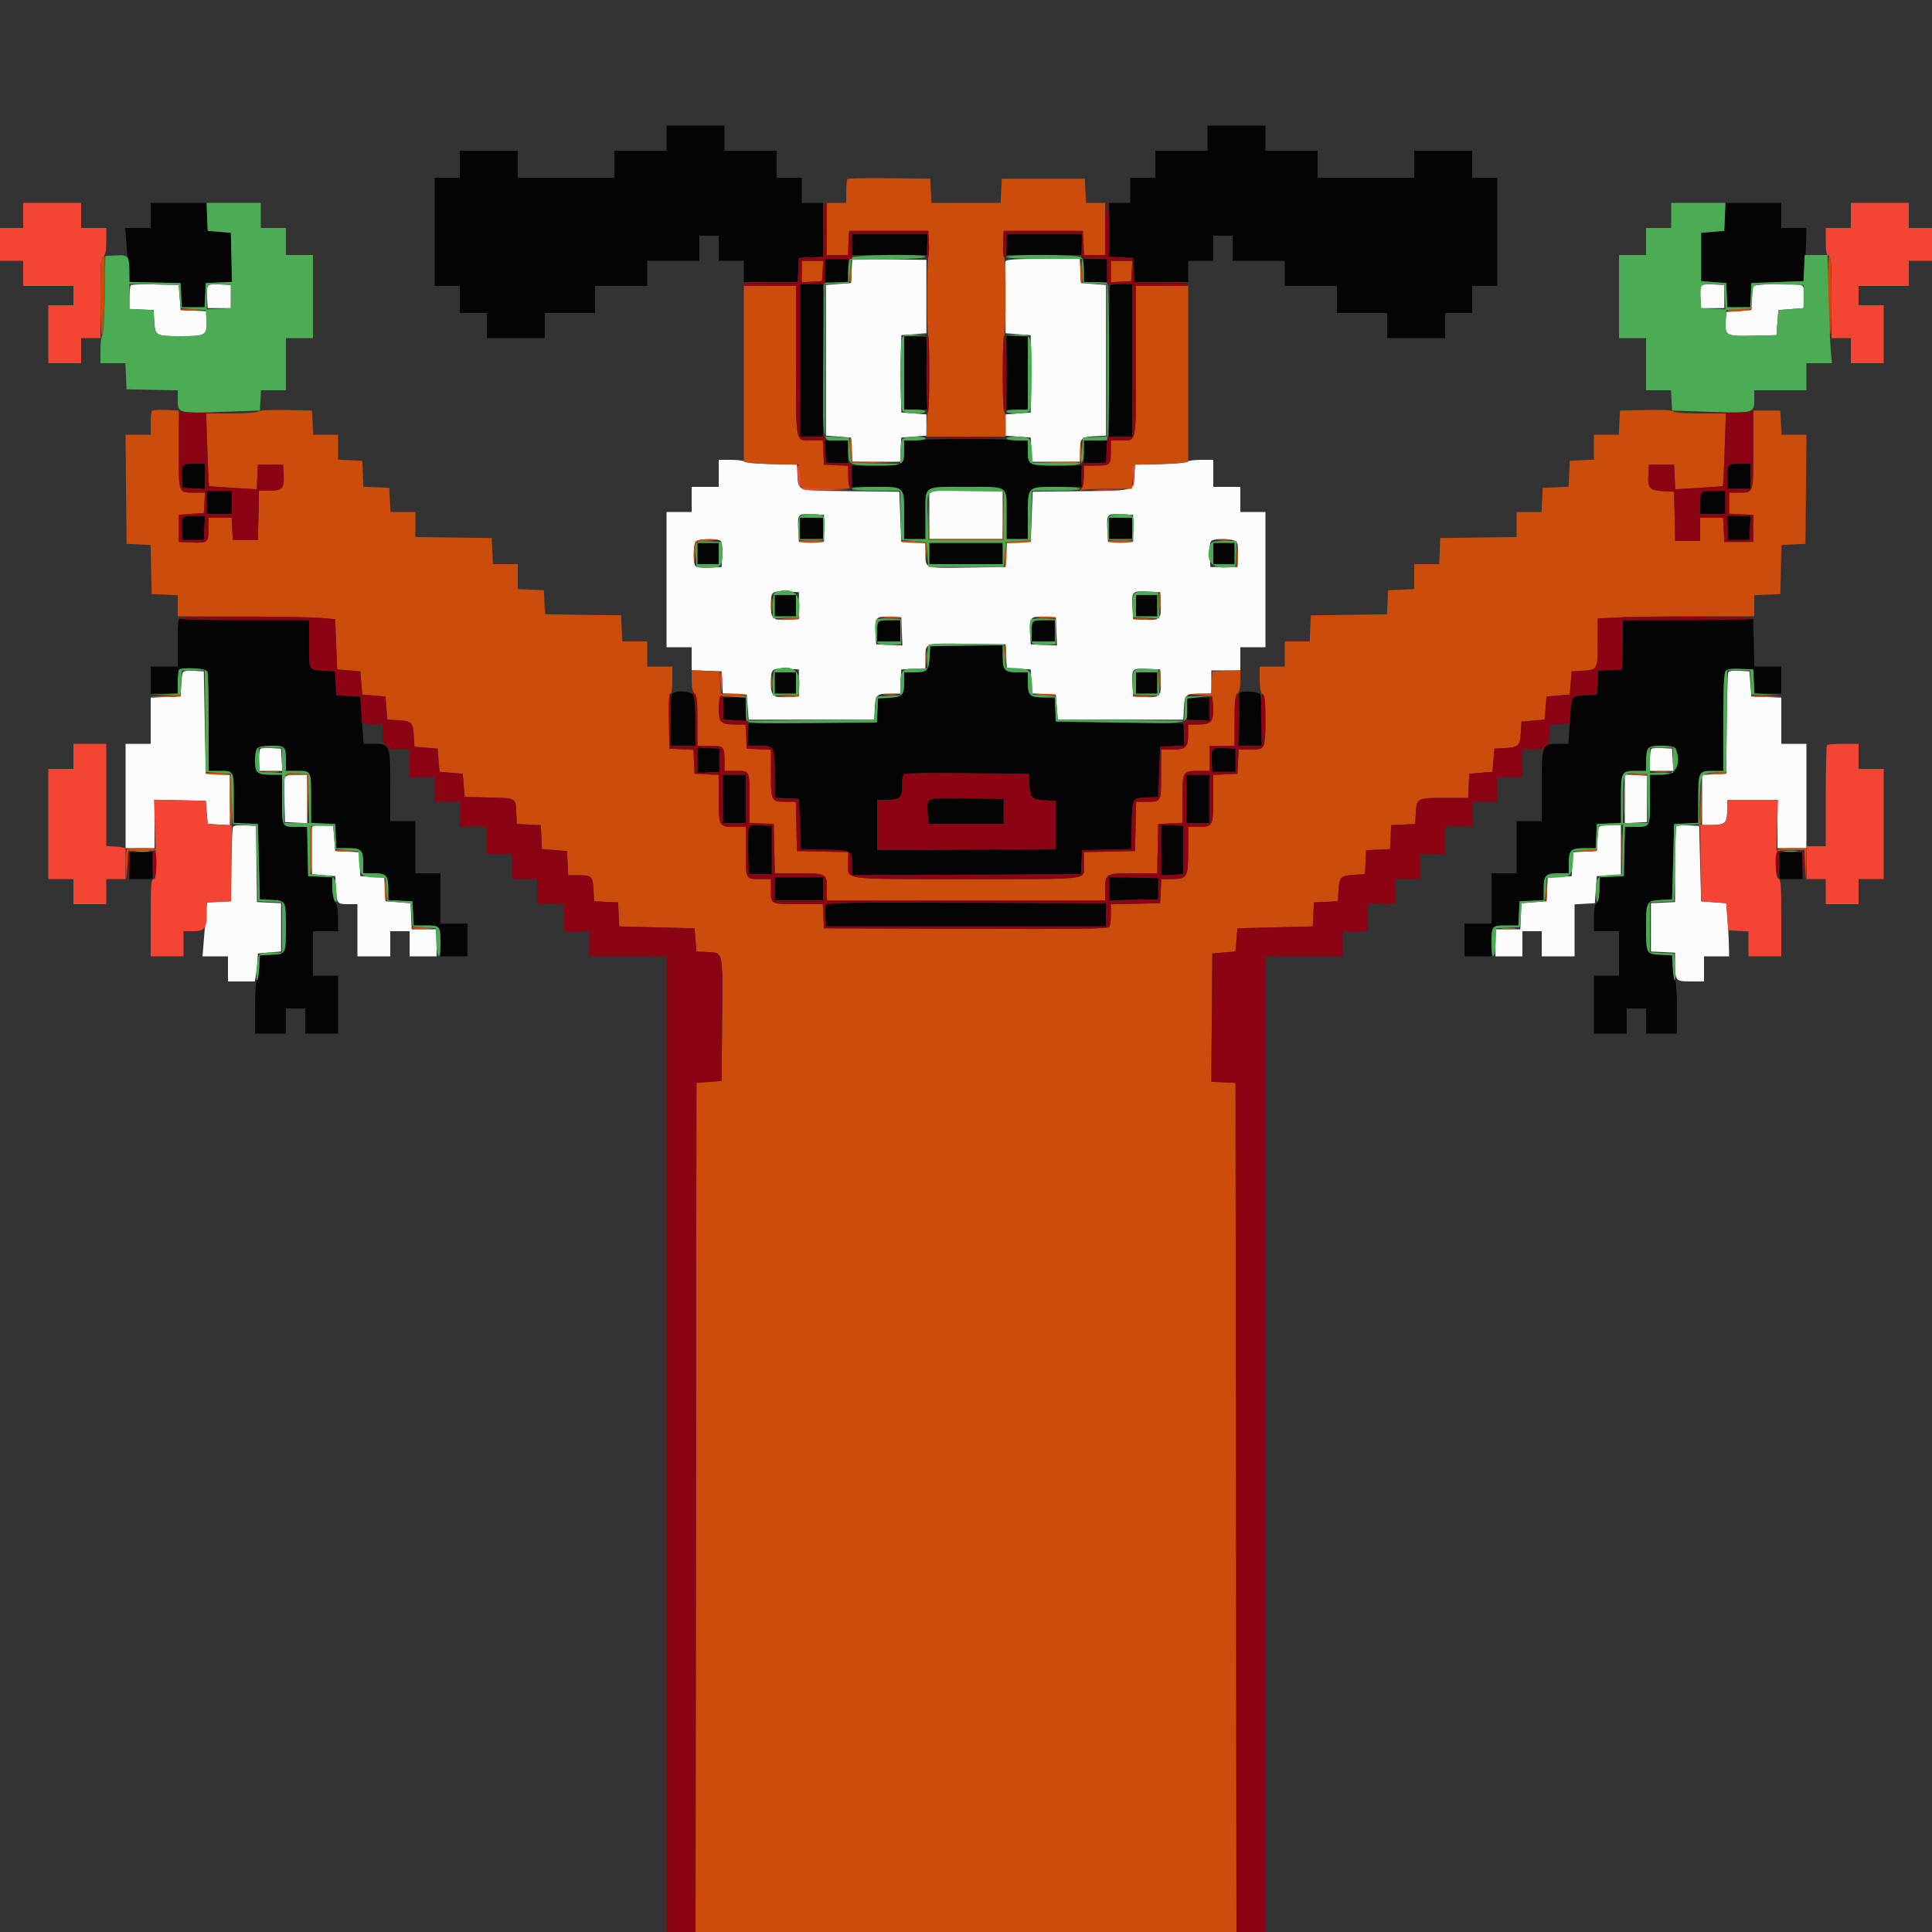<svg id="svg" version="1.1" xmlns="http://www.w3.org/2000/svg" xmlns:xlink="http://www.w3.org/1999/xlink" width="400" height="400" viewBox="0, 0, 400,400"><rect x="0" y="0" width="400" height="400" fill="#333333" stroke="none"/><g id="svgg"><path id="path0" d="M138.000 28.600 L 138.000 31.200 132.600 31.200 L 127.200 31.200 127.200 34.000 L 127.200 36.800 117.200 36.800 L 107.200 36.800 107.200 34.000 L 107.200 31.200 101.200 31.200 L 95.200 31.200 95.200 34.000 L 95.200 36.800 92.600 36.800 L 90.000 36.800 90.000 48.000 L 90.000 59.200 92.600 59.200 L 95.200 59.200 95.200 62.000 L 95.200 64.800 98.000 64.800 L 100.800 64.800 100.800 67.400 L 100.800 70.000 106.800 70.000 L 112.800 70.000 112.800 67.400 L 112.800 64.800 118.000 64.800 L 123.200 64.800 123.200 62.000 L 123.200 59.200 128.600 59.200 L 134.000 59.200 134.000 56.600 L 134.000 54.000 139.400 54.000 L 144.800 54.000 144.800 51.400 L 144.800 48.800 146.800 48.800 L 148.800 48.800 148.800 51.400 L 148.800 54.000 151.400 54.000 L 154.000 54.000 154.000 56.200 L 154.000 58.400 159.581 58.400 L 165.162 58.400 165.281 55.900 L 165.400 53.400 167.900 53.281 L 170.400 53.162 170.400 47.581 L 170.400 42.000 168.200 42.000 L 166.000 42.000 166.000 39.400 L 166.000 36.800 163.400 36.800 L 160.800 36.800 160.800 34.000 L 160.800 31.200 155.400 31.200 L 150.000 31.200 150.000 28.600 L 150.000 26.000 144.000 26.000 L 138.000 26.000 138.000 28.600 M250.000 28.600 L 250.000 31.200 244.600 31.200 L 239.200 31.200 239.200 34.000 L 239.200 36.800 236.600 36.800 L 234.000 36.800 234.000 39.400 L 234.000 42.000 231.800 42.000 L 229.600 42.000 229.600 47.581 L 229.600 53.162 232.100 53.281 L 234.600 53.400 234.719 55.900 L 234.838 58.400 240.419 58.400 L 246.000 58.400 246.000 56.200 L 246.000 54.000 248.600 54.000 L 251.200 54.000 251.200 51.400 L 251.200 48.800 253.200 48.800 L 255.200 48.800 255.200 51.400 L 255.200 54.000 260.600 54.000 L 266.000 54.000 266.000 56.600 L 266.000 59.200 271.400 59.200 L 276.800 59.200 276.800 62.000 L 276.800 64.800 282.000 64.800 L 287.200 64.800 287.200 67.400 L 287.200 70.000 293.200 70.000 L 299.200 70.000 299.200 67.400 L 299.200 64.800 302.000 64.800 L 304.800 64.800 304.800 62.000 L 304.800 59.200 307.400 59.200 L 310.000 59.200 310.000 48.000 L 310.000 36.800 307.400 36.800 L 304.800 36.800 304.800 34.000 L 304.800 31.200 298.800 31.200 L 292.800 31.200 292.800 34.000 L 292.800 36.800 282.800 36.800 L 272.800 36.800 272.800 34.000 L 272.800 31.200 267.400 31.200 L 262.000 31.200 262.000 28.600 L 262.000 26.000 256.000 26.000 L 250.000 26.000 250.000 28.600 M31.200 44.600 L 31.200 47.200 28.558 47.200 L 25.915 47.200 26.162 50.300 C 26.297 52.005,26.512 54.520,26.639 55.889 L 26.870 58.377 32.135 58.489 L 37.400 58.600 37.519 61.100 L 37.638 63.600 40.000 63.600 L 42.362 63.600 42.481 61.100 L 42.600 58.600 45.312 58.481 L 48.024 58.363 47.912 53.281 L 47.800 48.200 45.400 48.000 L 43.000 47.800 42.882 44.900 L 42.765 42.000 36.982 42.000 L 31.200 42.000 31.200 44.600 M357.118 44.900 L 357.000 47.800 354.600 48.000 L 352.200 48.200 352.200 53.200 L 352.200 58.200 354.800 58.400 L 357.400 58.600 357.519 61.100 L 357.638 63.600 360.000 63.600 L 362.362 63.600 362.481 61.100 L 362.600 58.600 368.000 58.400 L 373.400 58.200 373.648 55.200 C 373.784 53.550,373.919 51.075,373.948 49.700 L 374.000 47.200 371.400 47.200 L 368.800 47.200 368.800 44.600 L 368.800 42.000 363.018 42.000 L 357.235 42.000 357.118 44.900 M176.400 50.600 L 176.400 52.800 184.200 52.800 L 192.000 52.800 192.000 50.600 L 192.000 48.400 184.200 48.400 L 176.400 48.400 176.400 50.600 M208.400 50.600 L 208.400 52.800 216.200 52.800 L 224.000 52.800 224.000 50.600 L 224.000 48.400 216.200 48.400 L 208.400 48.400 208.400 50.600 M170.800 56.000 L 170.800 58.400 173.200 58.400 L 175.600 58.400 175.600 56.000 L 175.600 53.600 173.200 53.600 L 170.800 53.600 170.800 56.000 M224.400 56.000 L 224.400 58.400 226.800 58.400 L 229.200 58.400 229.200 56.000 L 229.200 53.600 226.800 53.600 L 224.400 53.600 224.400 56.000 M165.600 74.600 L 165.600 90.400 168.000 90.400 L 170.400 90.400 170.400 74.600 L 170.400 58.800 168.000 58.800 L 165.600 58.800 165.600 74.600 M229.867 59.067 C 229.720 59.213,229.600 66.323,229.600 74.867 L 229.600 90.400 232.000 90.400 L 234.400 90.400 234.400 74.600 L 234.400 58.800 232.267 58.800 C 231.093 58.800,230.013 58.920,229.867 59.067 M187.200 77.180 L 187.200 84.800 189.609 84.800 L 192.018 84.800 191.909 77.300 L 191.800 69.800 189.500 69.680 L 187.200 69.560 187.200 77.180 M208.400 77.200 L 208.400 84.800 210.600 84.800 L 212.800 84.800 212.800 77.200 L 212.800 69.600 210.600 69.600 L 208.400 69.600 208.400 77.200 M189.500 91.096 L 187.200 91.240 187.200 93.340 C 187.200 96.305,187.018 96.400,181.320 96.400 L 176.400 96.400 176.400 98.600 L 176.400 100.800 181.171 100.800 C 187.383 100.800,187.200 100.617,187.200 106.829 L 187.200 111.600 189.400 111.600 L 191.600 111.600 191.600 106.680 C 191.600 100.355,190.965 100.800,200.000 100.800 C 209.035 100.800,208.400 100.355,208.400 106.680 L 208.400 111.600 210.600 111.600 L 212.800 111.600 212.800 106.829 C 212.800 100.595,212.589 100.800,219.029 100.800 L 224.000 100.800 224.000 98.600 L 224.000 96.400 218.880 96.400 C 212.972 96.400,212.800 96.314,212.800 93.379 L 212.800 91.319 209.500 91.062 C 206.191 90.804,193.811 90.825,189.500 91.096 M170.880 93.500 L 171.000 95.800 173.300 95.920 L 175.600 96.040 175.600 93.620 L 175.600 91.200 173.180 91.200 L 170.760 91.200 170.880 93.500 M224.400 93.620 L 224.400 96.040 226.700 95.920 L 229.000 95.800 229.120 93.500 L 229.240 91.200 226.820 91.200 L 224.400 91.200 224.400 93.620 M37.764 96.551 C 37.647 96.854,37.608 97.979,37.676 99.051 L 37.800 101.000 40.100 101.120 L 42.400 101.240 42.400 98.620 L 42.400 96.000 40.187 96.000 C 38.678 96.000,37.908 96.175,37.764 96.551 M357.867 96.267 C 357.720 96.413,357.600 97.583,357.600 98.867 L 357.600 101.200 360.000 101.200 L 362.400 101.200 362.400 98.600 L 362.400 96.000 360.267 96.000 C 359.093 96.000,358.013 96.120,357.867 96.267 M42.800 104.000 L 42.800 106.400 45.400 106.400 L 48.000 106.400 48.000 104.000 L 48.000 101.600 45.400 101.600 L 42.800 101.600 42.800 104.000 M352.267 101.867 C 352.120 102.013,352.000 103.093,352.000 104.267 L 352.000 106.400 354.600 106.400 L 357.200 106.400 357.200 104.000 L 357.200 101.600 354.867 101.600 C 353.583 101.600,352.413 101.720,352.267 101.867 M37.764 107.351 C 37.647 107.654,37.608 108.779,37.676 109.851 L 37.800 111.800 40.000 111.800 L 42.200 111.800 42.319 109.300 L 42.438 106.800 40.207 106.800 C 38.680 106.800,37.908 106.974,37.764 107.351 M357.681 109.300 L 357.800 111.800 360.000 111.800 L 362.200 111.800 362.319 109.300 L 362.438 106.800 360.000 106.800 L 357.562 106.800 357.681 109.300 M165.600 109.400 L 165.600 111.600 168.000 111.600 L 170.400 111.600 170.400 109.400 L 170.400 107.200 168.000 107.200 L 165.600 107.200 165.600 109.400 M229.600 109.400 L 229.600 111.600 232.000 111.600 L 234.400 111.600 234.400 109.400 L 234.400 107.200 232.000 107.200 L 229.600 107.200 229.600 109.400 M144.400 114.600 L 144.400 116.800 146.600 116.800 L 148.800 116.800 148.800 114.600 L 148.800 112.400 146.600 112.400 L 144.400 112.400 144.400 114.600 M192.400 114.600 L 192.400 116.800 200.000 116.800 L 207.600 116.800 207.600 114.600 L 207.600 112.400 200.000 112.400 L 192.400 112.400 192.400 114.600 M251.200 114.600 L 251.200 116.800 253.400 116.800 L 255.600 116.800 255.600 114.600 L 255.600 112.400 253.400 112.400 L 251.200 112.400 251.200 114.600 M160.400 125.400 L 160.400 127.600 162.600 127.600 L 164.800 127.600 164.800 125.400 L 164.800 123.200 162.600 123.200 L 160.400 123.200 160.400 125.400 M235.200 125.400 L 235.200 127.600 237.400 127.600 L 239.600 127.600 239.600 125.400 L 239.600 123.200 237.400 123.200 L 235.200 123.200 235.200 125.400 M36.800 132.957 L 36.800 138.000 34.000 138.000 L 31.200 138.000 31.200 140.800 L 31.200 143.600 33.981 143.600 L 36.762 143.600 36.881 141.100 L 37.000 138.600 39.764 138.480 C 43.377 138.324,43.187 137.713,43.194 149.500 L 43.200 159.600 45.167 159.600 C 48.501 159.600,48.400 159.424,48.400 165.224 L 48.400 170.362 50.900 170.481 L 53.400 170.600 53.600 178.400 L 53.800 186.200 56.190 186.323 C 59.193 186.477,59.188 186.466,59.188 192.000 C 59.188 197.534,59.193 197.523,56.190 197.677 L 53.800 197.800 53.678 200.200 C 53.611 201.520,53.386 202.771,53.178 202.980 C 52.970 203.189,52.800 205.754,52.800 208.680 L 52.800 214.000 56.000 214.000 L 59.200 214.000 59.200 211.400 L 59.200 208.800 61.200 208.800 L 63.200 208.800 63.200 211.400 L 63.200 214.000 66.600 214.000 L 70.000 214.000 70.000 208.000 L 70.000 202.000 67.400 202.000 L 64.800 202.000 64.800 197.400 L 64.800 192.800 67.400 192.800 L 70.000 192.800 69.987 190.100 C 69.979 188.363,69.765 187.123,69.387 186.624 C 69.044 186.169,68.800 184.974,68.800 183.743 L 68.800 181.638 66.300 181.519 L 63.800 181.400 63.688 176.300 L 63.576 171.200 61.621 171.200 C 58.300 171.200,58.400 171.376,58.400 165.557 L 58.400 160.400 56.080 160.400 C 53.237 160.400,52.800 160.000,52.800 157.400 C 52.800 154.771,53.225 154.400,56.237 154.400 C 59.065 154.400,59.200 154.548,59.200 157.633 L 59.200 159.600 61.167 159.600 C 64.501 159.600,64.400 159.424,64.400 165.224 L 64.400 170.362 66.900 170.481 L 69.400 170.600 69.519 173.100 L 69.638 175.600 71.939 175.600 C 74.778 175.600,75.200 175.999,75.200 178.680 L 75.200 180.800 77.320 180.800 C 80.001 180.800,80.400 181.222,80.400 184.061 L 80.400 186.362 82.900 186.481 L 85.400 186.600 85.519 189.100 L 85.638 191.600 88.176 191.600 C 91.141 191.600,91.200 191.674,91.200 195.433 L 91.200 198.000 94.000 198.000 L 96.800 198.000 96.800 194.600 L 96.800 191.200 94.000 191.200 L 91.200 191.200 91.200 186.000 L 91.200 180.800 88.600 180.800 L 86.000 180.800 86.000 175.400 L 86.000 170.000 83.400 170.000 L 80.800 170.000 80.800 162.662 C 80.800 154.121,80.751 154.000,77.313 154.000 L 75.289 154.000 74.944 149.100 L 74.600 144.200 72.119 144.081 L 69.637 143.963 69.519 141.481 L 69.400 139.000 67.600 138.895 C 63.764 138.670,64.000 139.030,64.000 133.392 L 64.000 128.400 51.033 128.400 C 43.901 128.400,37.781 128.291,37.433 128.157 C 36.876 127.944,36.800 128.523,36.800 132.957 M349.512 128.305 L 336.024 128.411 335.912 133.505 L 335.800 138.600 333.319 138.719 L 330.837 138.837 330.719 141.319 L 330.600 143.800 328.210 143.923 C 325.263 144.074,325.351 143.923,325.005 149.451 L 324.721 154.000 322.623 154.000 C 319.261 154.000,319.200 154.156,319.200 162.731 L 319.200 170.000 316.600 170.000 L 314.000 170.000 314.000 175.400 L 314.000 180.800 311.400 180.800 L 308.800 180.800 308.800 186.000 L 308.800 191.200 306.000 191.200 L 303.200 191.200 303.200 194.600 L 303.200 198.000 306.000 198.000 L 308.800 198.000 308.800 195.433 C 308.800 191.674,308.859 191.600,311.824 191.600 L 314.362 191.600 314.481 189.100 L 314.600 186.600 317.100 186.481 L 319.600 186.362 319.600 184.061 C 319.600 181.222,319.999 180.800,322.680 180.800 L 324.800 180.800 324.800 178.680 C 324.800 175.999,325.222 175.600,328.061 175.600 L 330.362 175.600 330.481 173.100 L 330.600 170.600 333.100 170.481 L 335.600 170.362 335.600 165.461 C 335.600 159.778,335.694 159.600,338.680 159.600 L 340.800 159.600 340.800 157.480 C 340.800 154.766,341.209 154.400,344.237 154.400 C 347.054 154.400,347.200 154.556,347.200 157.553 C 347.200 159.993,346.731 160.400,343.920 160.400 L 341.600 160.400 341.600 165.557 C 341.600 171.376,341.700 171.200,338.379 171.200 L 336.424 171.200 336.312 176.300 L 336.200 181.400 333.745 181.518 L 331.291 181.636 331.122 184.292 C 331.022 185.855,330.756 187.015,330.476 187.108 C 330.169 187.210,330.000 188.249,330.000 190.033 L 330.000 192.800 332.600 192.800 L 335.200 192.800 335.200 197.400 L 335.200 202.000 332.600 202.000 L 330.000 202.000 330.000 208.000 L 330.000 214.000 333.400 214.000 L 336.800 214.000 336.800 211.400 L 336.800 208.800 338.800 208.800 L 340.800 208.800 340.800 211.400 L 340.800 214.000 344.000 214.000 L 347.200 214.000 347.200 208.680 C 347.200 205.754,347.030 203.189,346.822 202.980 C 346.614 202.771,346.389 201.520,346.322 200.200 L 346.200 197.800 343.810 197.677 C 340.805 197.523,340.813 197.539,340.806 191.949 C 340.799 186.584,340.845 186.503,344.012 186.324 L 346.200 186.200 346.400 178.400 L 346.600 170.600 349.100 170.481 L 351.600 170.362 351.600 165.461 C 351.600 159.778,351.694 159.600,354.680 159.600 L 356.800 159.600 356.800 149.449 C 356.800 137.746,356.616 138.298,360.465 138.480 L 363.000 138.600 363.119 141.100 L 363.238 143.600 366.019 143.600 L 368.800 143.600 368.800 140.800 L 368.800 138.000 366.012 138.000 L 363.224 138.000 363.112 133.100 L 363.000 128.200 349.512 128.305 M181.867 128.667 C 181.720 128.813,181.600 129.803,181.600 130.867 L 181.600 132.800 184.000 132.800 L 186.400 132.800 186.400 130.600 L 186.400 128.400 184.267 128.400 C 183.093 128.400,182.013 128.520,181.867 128.667 M213.867 128.667 C 213.720 128.813,213.600 129.803,213.600 130.867 L 213.600 132.800 216.000 132.800 L 218.400 132.800 218.400 130.600 L 218.400 128.400 216.267 128.400 C 215.093 128.400,214.013 128.520,213.867 128.667 M192.667 133.867 C 192.520 134.013,192.400 135.057,192.400 136.187 C 192.400 138.768,191.958 139.200,189.320 139.200 L 187.200 139.200 187.200 141.351 C 187.200 143.960,186.836 144.315,183.988 144.476 L 181.800 144.600 181.681 147.095 L 181.562 149.589 168.281 149.695 L 155.000 149.800 154.880 152.100 L 154.760 154.400 157.100 154.400 C 160.329 154.400,160.400 154.526,160.400 160.261 L 160.400 165.162 162.900 165.281 L 165.400 165.400 165.600 170.600 L 165.800 175.800 170.784 175.913 C 176.421 176.041,176.385 176.020,176.394 179.103 L 176.400 181.206 200.100 181.103 L 223.800 181.000 223.919 178.512 L 224.038 176.024 229.119 175.912 L 234.200 175.800 234.299 171.400 C 234.441 165.029,234.331 165.261,237.303 165.119 L 239.800 165.000 240.000 159.800 L 240.200 154.600 242.719 154.480 L 245.239 154.361 245.119 152.080 L 245.000 149.800 231.800 149.600 L 218.600 149.400 218.481 146.900 L 218.362 144.400 216.061 144.400 C 213.222 144.400,212.800 144.001,212.800 141.320 L 212.800 139.200 210.680 139.200 C 207.996 139.200,207.600 138.778,207.600 135.920 L 207.600 133.600 200.267 133.600 C 196.233 133.600,192.813 133.720,192.667 133.867 M160.400 141.400 L 160.400 143.600 162.600 143.600 L 164.800 143.600 164.800 141.400 L 164.800 139.200 162.600 139.200 L 160.400 139.200 160.400 141.400 M235.200 141.400 L 235.200 143.600 237.400 143.600 L 239.600 143.600 239.600 141.400 L 239.600 139.200 237.400 139.200 L 235.200 139.200 235.200 141.400 M139.043 143.833 C 138.909 144.181,138.800 146.701,138.800 149.433 L 138.800 154.400 141.400 154.400 L 144.000 154.400 144.000 149.574 C 144.000 146.919,143.814 144.399,143.586 143.974 C 143.040 142.954,139.423 142.842,139.043 143.833 M256.667 143.467 C 256.520 143.613,256.400 146.133,256.400 149.067 L 256.400 154.400 258.800 154.400 L 261.200 154.400 261.200 149.433 C 261.200 146.701,261.091 144.181,260.957 143.833 C 260.709 143.186,257.243 142.890,256.667 143.467 M149.680 146.700 L 149.800 149.000 152.100 149.120 L 154.400 149.240 154.400 146.820 L 154.400 144.400 151.980 144.400 L 149.560 144.400 149.680 146.700 M245.762 144.954 C 245.645 145.259,245.606 146.294,245.675 147.254 L 245.800 149.000 248.100 149.120 L 250.400 149.240 250.400 146.820 L 250.400 144.400 248.187 144.400 C 246.671 144.400,245.908 144.574,245.762 144.954 M144.400 157.400 L 144.400 160.040 146.700 159.920 L 149.000 159.800 149.000 157.400 L 149.000 155.000 146.700 154.880 L 144.400 154.760 144.400 157.400 M250.971 155.331 C 250.851 155.645,250.808 156.779,250.876 157.851 L 251.000 159.800 253.400 159.800 L 255.800 159.800 255.800 157.400 L 255.800 155.000 253.495 154.880 C 251.784 154.791,251.134 154.907,250.971 155.331 M213.119 162.467 C 213.262 165.197,213.590 165.516,216.412 165.676 L 218.600 165.800 218.600 170.800 L 218.600 175.800 200.100 175.904 L 181.600 176.008 181.600 170.804 L 181.600 165.600 183.720 165.600 C 186.358 165.600,186.800 165.168,186.800 162.587 C 186.800 159.801,185.854 159.977,200.172 160.095 L 213.000 160.200 213.119 162.467 M149.600 165.400 L 149.600 170.400 152.000 170.400 L 154.400 170.400 154.400 165.400 L 154.400 160.400 152.000 160.400 L 149.600 160.400 149.600 165.400 M245.600 165.400 L 245.600 170.400 248.000 170.400 L 250.400 170.400 250.400 165.400 L 250.400 160.400 248.000 160.400 L 245.600 160.400 245.600 165.400 M192.168 165.739 C 192.051 166.045,192.010 167.264,192.077 168.448 L 192.200 170.600 200.000 170.600 L 207.800 170.600 207.800 168.000 L 207.800 165.400 200.091 165.291 C 193.802 165.203,192.342 165.285,192.168 165.739 M154.981 171.304 C 154.866 171.604,154.824 173.908,154.886 176.424 L 155.000 181.000 157.400 181.000 L 159.800 181.000 159.800 176.000 L 159.800 171.000 157.495 170.880 C 155.833 170.793,155.132 170.912,154.981 171.304 M240.400 176.000 L 240.400 181.240 242.700 181.120 L 245.000 181.000 245.000 176.000 L 245.000 171.000 242.700 170.880 L 240.400 170.760 240.400 176.000 M26.800 179.200 L 26.800 182.000 29.200 182.000 L 31.600 182.000 31.600 179.200 L 31.600 176.400 29.200 176.400 L 26.800 176.400 26.800 179.200 M368.400 179.200 L 368.400 182.000 370.800 182.000 L 373.200 182.000 373.200 179.200 L 373.200 176.400 370.800 176.400 L 368.400 176.400 368.400 179.200 M160.400 184.000 L 160.400 186.400 165.400 186.400 L 170.400 186.400 170.400 184.000 L 170.400 181.600 165.400 181.600 L 160.400 181.600 160.400 184.000 M229.600 184.000 L 229.600 186.424 234.700 186.312 L 239.800 186.200 239.800 184.000 L 239.800 181.800 234.700 181.688 L 229.600 181.576 229.600 184.000 M170.965 187.348 C 170.848 187.653,170.808 188.779,170.876 189.851 L 171.000 191.800 200.000 191.800 L 229.000 191.800 229.000 189.400 L 229.000 187.000 200.088 186.897 C 175.770 186.811,171.143 186.883,170.965 187.348 " stroke="none" fill="#040404" fill-rule="evenodd"></path><path id="path1" d="M176.319 56.091 L 176.200 58.600 173.600 58.800 L 171.000 59.000 171.000 74.600 L 171.000 90.200 173.600 90.400 L 176.200 90.600 176.319 93.100 L 176.438 95.600 181.400 95.600 L 186.362 95.600 186.481 93.100 L 186.600 90.600 189.200 90.400 L 191.800 90.200 191.800 88.000 L 191.800 85.800 189.200 85.600 L 186.600 85.400 186.600 77.400 L 186.600 69.400 189.200 69.200 L 191.800 69.000 191.800 61.400 L 191.800 53.800 184.119 53.691 L 176.439 53.583 176.319 56.091 M208.178 54.113 C 208.069 54.396,208.030 57.861,208.090 61.813 L 208.200 69.000 210.800 69.200 L 213.400 69.400 213.400 77.400 L 213.400 85.400 210.800 85.600 L 208.200 85.800 208.200 88.000 L 208.200 90.200 210.800 90.400 L 213.400 90.600 213.519 93.100 L 213.638 95.600 218.619 95.600 L 223.600 95.600 223.606 93.500 C 223.614 90.692,223.829 90.465,226.610 90.323 L 229.000 90.200 229.000 74.600 L 229.000 59.000 226.400 58.800 L 223.800 58.600 223.681 56.100 L 223.562 53.600 215.968 53.600 C 210.157 53.600,208.329 53.720,208.178 54.113 M27.078 59.055 C 26.925 59.208,26.800 60.375,26.800 61.648 L 26.800 63.962 29.300 64.081 L 31.800 64.200 31.924 66.388 C 32.103 69.540,32.204 69.600,37.369 69.600 C 42.575 69.600,42.800 69.473,42.800 66.538 L 42.800 64.437 40.100 64.318 L 37.400 64.200 37.200 61.600 L 37.000 59.000 32.178 58.888 C 29.526 58.827,27.231 58.902,27.078 59.055 M42.971 59.331 C 42.851 59.645,42.808 60.779,42.876 61.851 L 43.000 63.800 45.400 63.800 L 47.800 63.800 47.800 61.400 L 47.800 59.000 45.495 58.880 C 43.784 58.791,43.134 58.907,42.971 59.331 M352.171 59.331 C 352.051 59.645,352.008 60.779,352.076 61.851 L 352.200 63.800 354.600 63.800 L 357.000 63.800 357.000 61.400 L 357.000 59.000 354.695 58.880 C 352.984 58.791,352.334 58.907,352.171 59.331 M362.998 59.300 C 362.901 59.575,362.772 60.790,362.711 62.000 L 362.600 64.200 360.000 64.400 L 357.400 64.600 357.281 66.636 C 357.114 69.511,357.390 69.648,363.057 69.513 L 367.800 69.400 368.000 66.800 L 368.200 64.200 370.800 64.000 L 373.400 63.800 373.523 61.638 C 373.606 60.179,373.476 59.368,373.123 59.144 C 372.237 58.582,363.203 58.721,362.998 59.300 M148.800 98.000 L 148.800 100.800 146.000 100.800 L 143.200 100.800 143.200 103.400 L 143.200 106.000 140.600 106.000 L 138.000 106.000 138.000 120.000 L 138.000 134.000 140.600 134.000 L 143.200 134.000 143.200 136.383 L 143.200 138.766 146.300 138.883 L 149.400 139.000 149.519 141.281 L 149.639 143.563 152.119 143.681 L 154.600 143.800 154.800 146.400 L 155.000 149.000 168.000 149.000 L 181.000 149.000 181.123 146.610 C 181.265 143.832,181.494 143.614,184.281 143.606 L 186.362 143.600 186.481 141.100 L 186.600 138.600 189.100 138.481 L 191.600 138.362 191.606 136.281 C 191.616 133.039,191.242 133.169,200.229 133.291 L 208.200 133.400 208.319 135.881 L 208.437 138.363 210.919 138.481 L 213.400 138.600 213.519 141.081 L 213.637 143.563 216.119 143.681 L 218.600 143.800 218.800 146.400 L 219.000 149.000 232.000 149.000 L 245.000 149.000 245.123 146.610 C 245.267 143.799,245.475 143.614,248.500 143.606 L 250.800 143.600 250.800 141.200 L 250.800 138.800 253.800 138.800 L 256.800 138.800 256.800 136.400 L 256.800 134.000 259.400 134.000 L 262.000 134.000 262.000 120.000 L 262.000 106.000 259.400 106.000 L 256.800 106.000 256.800 103.400 L 256.800 100.800 254.000 100.800 L 251.200 100.800 251.200 98.000 L 251.200 95.200 248.680 95.200 C 247.294 95.200,245.986 95.374,245.773 95.587 C 245.560 95.800,243.049 96.025,240.193 96.087 L 235.000 96.200 234.881 98.467 C 234.713 101.665,235.035 101.572,223.768 101.693 L 213.800 101.800 213.600 107.000 L 213.400 112.200 210.919 112.319 L 208.437 112.437 208.319 114.919 L 208.200 117.400 200.229 117.509 C 191.242 117.631,191.616 117.761,191.606 114.519 L 191.600 112.438 189.100 112.319 L 186.600 112.200 186.400 107.000 L 186.200 101.800 176.232 101.693 C 164.965 101.572,165.287 101.665,165.119 98.467 L 165.000 96.200 159.807 96.087 C 156.951 96.025,154.440 95.800,154.227 95.587 C 154.014 95.374,152.706 95.200,151.320 95.200 L 148.800 95.200 148.800 98.000 M192.400 106.600 L 192.400 111.600 200.000 111.600 L 207.600 111.600 207.600 106.600 L 207.600 101.600 200.000 101.600 L 192.400 101.600 192.400 106.600 M170.600 109.400 L 170.600 112.200 168.000 112.200 L 165.400 112.200 165.278 109.845 C 165.102 106.424,165.171 106.342,168.095 106.481 L 170.600 106.600 170.600 109.400 M234.600 109.400 L 234.600 112.200 232.000 112.200 L 229.400 112.200 229.278 109.845 C 229.102 106.424,229.171 106.342,232.095 106.481 L 234.600 106.600 234.600 109.400 M149.121 111.943 C 149.482 112.172,149.605 113.056,149.521 114.836 L 149.400 117.400 146.836 117.521 C 145.056 117.605,144.172 117.482,143.943 117.121 C 143.437 116.324,143.538 112.622,144.080 112.080 C 144.622 111.538,148.324 111.437,149.121 111.943 M255.972 112.166 C 256.249 112.500,256.392 113.690,256.321 115.066 L 256.200 117.400 253.400 117.400 L 250.600 117.400 250.479 114.836 C 250.395 113.056,250.518 112.172,250.879 111.943 C 251.763 111.382,255.456 111.544,255.972 112.166 M165.400 125.400 L 165.400 128.200 163.066 128.321 C 160.129 128.473,159.600 128.056,159.600 125.584 C 159.600 122.467,159.720 122.349,162.749 122.483 L 165.400 122.600 165.400 125.400 M240.317 125.037 C 240.465 128.099,240.069 128.483,236.934 128.321 L 234.600 128.200 234.478 125.845 C 234.300 122.397,234.348 122.344,237.495 122.482 L 240.200 122.600 240.317 125.037 M186.718 130.719 L 186.836 133.637 184.118 133.519 L 181.400 133.400 181.279 130.836 C 181.135 127.780,181.361 127.553,184.400 127.696 L 186.600 127.800 186.718 130.719 M218.718 130.719 L 218.836 133.637 216.118 133.519 L 213.400 133.400 213.279 130.836 C 213.135 127.780,213.361 127.553,216.400 127.696 L 218.600 127.800 218.718 130.719 M165.400 141.400 L 165.400 144.200 163.066 144.321 C 160.129 144.473,159.600 144.056,159.600 141.584 C 159.600 138.467,159.720 138.349,162.749 138.483 L 165.400 138.600 165.400 141.400 M240.317 141.037 C 240.465 144.099,240.069 144.483,236.934 144.321 L 234.600 144.200 234.478 141.845 C 234.300 138.397,234.348 138.344,237.495 138.482 L 240.200 138.600 240.317 141.037 M37.806 139.279 C 37.705 139.566,37.572 140.790,37.511 142.000 L 37.400 144.200 34.300 144.317 L 31.200 144.434 31.200 149.217 L 31.200 154.000 28.600 154.000 L 26.000 154.000 26.000 164.800 L 26.000 175.600 29.000 175.600 L 32.000 175.600 32.000 170.588 L 32.000 165.577 37.300 165.688 L 42.600 165.800 42.800 168.200 L 43.000 170.600 45.300 170.720 L 47.600 170.840 47.600 165.639 L 47.600 160.438 45.100 160.319 L 42.600 160.200 42.400 149.600 L 42.200 139.000 40.096 138.879 C 38.638 138.795,37.934 138.918,37.806 139.279 M357.797 139.279 C 357.691 139.566,357.558 144.390,357.502 150.000 L 357.400 160.200 354.900 160.319 L 352.400 160.438 352.400 165.619 L 352.400 170.800 354.520 170.800 C 357.170 170.800,357.600 170.370,357.600 167.720 L 357.600 165.600 362.800 165.600 L 368.000 165.600 368.000 170.600 L 368.000 175.600 371.000 175.600 L 374.000 175.600 374.000 164.800 L 374.000 154.000 371.400 154.000 L 368.800 154.000 368.800 149.217 L 368.800 144.434 365.700 144.317 L 362.600 144.200 362.400 141.600 L 362.200 139.000 360.096 138.879 C 358.642 138.795,357.931 138.919,357.797 139.279 M53.885 155.049 C 53.728 155.205,53.600 156.293,53.600 157.467 L 53.600 159.600 56.020 159.600 L 58.440 159.600 58.320 157.300 L 58.200 155.000 56.185 154.882 C 55.076 154.817,54.041 154.892,53.885 155.049 M341.885 155.049 C 341.728 155.205,341.600 156.293,341.600 157.467 L 341.600 159.600 344.020 159.600 L 346.440 159.600 346.320 157.300 L 346.200 155.000 344.185 154.882 C 343.076 154.817,342.041 154.892,341.885 155.049 M58.973 160.926 C 58.862 161.215,58.823 163.420,58.886 165.826 L 59.000 170.200 61.300 170.320 L 63.600 170.440 63.600 165.420 L 63.600 160.400 61.387 160.400 C 59.929 160.400,59.106 160.579,58.973 160.926 M336.400 165.400 L 336.400 170.440 338.700 170.320 L 341.000 170.200 341.000 165.400 L 341.000 160.600 338.700 160.480 L 336.400 160.360 336.400 165.400 M48.198 171.280 C 48.092 171.566,47.960 175.130,47.903 179.200 L 47.800 186.600 45.333 186.718 L 42.867 186.836 42.625 189.518 C 42.493 190.993,42.284 193.505,42.161 195.100 L 41.937 198.000 44.568 198.000 L 47.200 198.000 47.200 200.600 L 47.200 203.200 49.982 203.200 L 52.764 203.200 52.979 201.900 C 53.098 201.185,53.241 199.880,53.297 199.000 L 53.400 197.400 55.800 197.200 L 58.200 197.000 58.200 192.000 L 58.200 187.000 55.708 186.881 L 53.217 186.762 53.108 178.881 L 53.000 171.000 50.695 170.880 C 49.079 170.796,48.333 170.915,48.198 171.280 M64.582 171.303 C 64.467 171.603,64.424 173.908,64.486 176.424 L 64.600 181.000 67.000 181.200 L 69.400 181.400 69.505 183.400 C 69.698 187.096,69.766 187.200,72.008 187.200 L 74.000 187.200 74.000 192.600 L 74.000 198.000 77.400 198.000 L 80.800 198.000 80.800 195.400 L 80.800 192.800 82.800 192.800 L 84.800 192.800 84.800 195.400 L 84.800 198.000 87.600 198.000 L 90.400 198.000 90.400 195.200 L 90.400 192.400 87.818 192.400 L 85.237 192.400 85.118 189.700 L 85.000 187.000 82.400 186.800 L 79.800 186.600 79.681 184.119 L 79.563 181.637 77.081 181.519 L 74.600 181.400 74.481 178.919 L 74.363 176.437 71.881 176.319 L 69.400 176.200 69.200 173.600 L 69.000 171.000 66.896 170.879 C 65.399 170.793,64.731 170.916,64.582 171.303 M330.998 171.300 C 330.901 171.575,330.772 172.790,330.711 174.000 L 330.600 176.200 328.119 176.319 L 325.637 176.437 325.519 178.919 L 325.400 181.400 322.919 181.519 L 320.437 181.637 320.319 184.119 L 320.200 186.600 317.600 186.800 L 315.000 187.000 314.882 189.700 L 314.763 192.400 312.182 192.400 L 309.600 192.400 309.600 195.200 L 309.600 198.000 312.400 198.000 L 315.200 198.000 315.200 195.400 L 315.200 192.800 317.200 192.800 L 319.200 192.800 319.200 195.400 L 319.200 198.000 322.600 198.000 L 326.000 198.000 326.000 192.621 L 326.000 187.242 328.100 187.121 L 330.200 187.000 330.400 184.200 L 330.600 181.400 333.100 181.281 L 335.600 181.162 335.600 175.981 L 335.600 170.800 333.387 170.800 C 331.978 170.800,331.111 170.982,330.998 171.300 M347.084 171.049 C 346.928 171.205,346.800 174.805,346.800 179.048 L 346.800 186.762 344.300 186.881 L 341.800 187.000 341.800 192.000 L 341.800 197.000 344.300 197.119 L 346.800 197.238 346.805 199.319 C 346.815 203.098,346.901 203.200,350.047 203.200 L 352.800 203.200 352.800 200.600 L 352.800 198.000 355.400 198.000 L 358.000 198.000 357.948 195.500 C 357.919 194.125,357.784 191.650,357.648 190.000 L 357.400 187.000 354.800 186.800 L 352.200 186.600 352.000 178.800 L 351.800 171.000 349.584 170.883 C 348.365 170.818,347.240 170.893,347.084 171.049 " stroke="none" fill="#fcfcfc" fill-rule="evenodd"></path><path id="path2" d="M175.474 37.059 C 175.323 37.210,175.200 38.383,175.200 39.667 L 175.200 42.000 173.200 42.000 L 171.200 42.000 171.200 47.400 L 171.200 52.800 173.381 52.800 L 175.562 52.800 175.681 50.300 L 175.800 47.800 184.000 47.800 L 192.200 47.800 192.322 50.155 C 192.388 51.451,192.335 52.792,192.203 53.135 C 191.904 53.916,191.884 69.217,192.182 69.515 C 192.483 69.816,192.459 85.008,192.157 85.310 C 192.023 85.444,191.888 86.644,191.857 87.977 L 191.800 90.400 200.000 90.399 L 208.200 90.398 208.200 87.799 C 208.200 86.369,208.065 85.200,207.900 85.200 C 207.735 85.200,207.600 81.690,207.600 77.400 C 207.600 73.110,207.735 69.600,207.900 69.600 C 208.065 69.600,208.200 65.910,208.200 61.400 C 208.200 56.890,208.057 53.200,207.882 53.200 C 207.707 53.200,207.617 51.985,207.682 50.500 L 207.800 47.800 216.000 47.800 L 224.200 47.800 224.319 50.300 L 224.438 52.800 226.619 52.800 L 228.800 52.800 228.800 47.400 L 228.800 42.000 226.819 42.000 L 224.838 42.000 224.719 39.500 L 224.600 37.000 216.000 37.000 L 207.400 37.000 207.281 39.500 L 207.162 42.000 200.000 42.000 L 192.838 42.000 192.719 39.500 L 192.600 37.000 184.174 36.892 C 179.540 36.833,175.625 36.908,175.474 37.059 M21.067 53.067 C 20.920 53.213,20.800 57.029,20.800 61.547 C 20.800 66.784,20.939 69.621,21.183 69.377 C 21.590 68.970,21.964 52.799,21.567 52.800 C 21.438 52.800,21.213 52.920,21.067 53.067 M378.406 60.676 C 378.410 65.101,378.583 68.865,378.800 69.200 C 379.057 69.598,379.190 67.015,379.194 61.524 C 379.198 56.431,379.046 53.152,378.800 53.000 C 378.538 52.838,378.402 55.494,378.406 60.676 M223.654 55.876 C 223.625 57.238,223.735 58.436,223.900 58.538 C 224.065 58.640,224.147 57.886,224.083 56.862 C 223.884 53.688,223.711 53.291,223.654 55.876 M166.000 56.221 L 166.000 58.442 168.100 58.321 L 170.200 58.200 170.321 56.100 L 170.442 54.000 168.221 54.000 L 166.000 54.000 166.000 56.221 M175.994 56.282 C 175.887 57.646,175.945 58.617,176.123 58.439 C 176.300 58.260,176.388 57.144,176.317 55.957 L 176.189 53.800 175.994 56.282 M230.000 56.221 L 230.000 58.442 232.100 58.321 L 234.200 58.200 234.321 56.100 L 234.442 54.000 232.221 54.000 L 230.000 54.000 230.000 56.221 M154.000 77.392 L 154.000 95.585 154.900 95.794 C 155.395 95.909,157.960 96.048,160.600 96.102 L 165.400 96.200 165.521 98.520 C 165.591 99.869,165.842 100.909,166.121 101.003 C 167.203 101.370,176.348 101.386,175.981 101.020 C 175.771 100.811,175.600 99.695,175.600 98.539 L 175.600 96.438 173.100 96.319 L 170.600 96.200 170.481 93.700 L 170.362 91.200 168.061 91.200 C 164.598 91.200,164.800 92.222,164.800 74.720 L 164.800 59.200 159.400 59.200 L 154.000 59.200 154.000 77.392 M235.200 74.720 C 235.200 92.134,235.375 91.200,232.120 91.200 L 230.000 91.200 230.000 93.167 C 230.000 96.266,229.874 96.400,226.957 96.400 L 224.400 96.400 224.400 98.520 C 224.400 99.686,224.175 100.882,223.900 101.179 C 223.491 101.620,223.533 101.671,224.133 101.459 C 224.536 101.316,227.002 101.200,229.614 101.200 L 234.362 101.200 234.481 98.700 L 234.600 96.200 239.400 96.102 C 242.040 96.048,244.605 95.909,245.100 95.794 L 246.000 95.585 246.000 77.392 L 246.000 59.200 240.600 59.200 L 235.200 59.200 235.200 74.720 M37.560 64.122 C 37.738 64.299,38.945 64.386,40.242 64.317 L 42.600 64.190 39.918 63.995 C 38.443 63.888,37.382 63.945,37.560 64.122 M360.200 63.898 C 358.880 63.978,357.673 64.169,357.518 64.322 C 357.364 64.475,358.354 64.540,359.718 64.466 C 361.083 64.393,362.371 64.168,362.580 63.966 C 362.789 63.765,362.879 63.634,362.780 63.676 C 362.681 63.717,361.520 63.817,360.200 63.898 M31.483 85.050 C 31.327 85.206,31.200 86.383,31.200 87.667 L 31.200 90.000 28.594 90.000 L 25.988 90.000 26.094 101.300 L 26.200 112.600 28.688 112.719 L 31.176 112.838 31.288 117.919 L 31.400 123.000 34.100 123.118 L 36.800 123.237 36.800 125.418 L 36.800 127.600 50.300 127.650 C 57.725 127.677,65.060 127.812,66.600 127.950 L 69.400 128.200 69.600 133.400 L 69.800 138.600 72.200 138.800 L 74.600 139.000 74.800 141.400 L 75.000 143.800 77.400 144.000 L 79.800 144.200 80.000 146.600 L 80.200 149.000 82.388 149.124 C 85.210 149.284,85.538 149.603,85.681 152.333 L 85.800 154.600 88.200 154.800 L 90.600 155.000 90.800 157.400 L 91.000 159.800 93.400 160.000 L 95.800 160.200 96.000 162.600 L 96.200 165.000 100.600 165.099 C 106.971 165.241,106.739 165.131,106.881 168.103 L 107.000 170.600 109.481 170.719 L 111.963 170.837 112.081 173.319 L 112.200 175.800 114.800 176.000 L 117.400 176.200 117.519 178.700 L 117.638 181.200 119.719 181.206 C 122.506 181.214,122.735 181.432,122.877 184.210 L 123.000 186.600 125.481 186.719 L 127.963 186.837 128.081 189.319 L 128.200 191.800 136.000 192.000 L 143.800 192.200 144.000 194.600 L 144.200 197.000 146.467 197.119 C 149.766 197.292,149.625 196.646,149.506 211.048 L 149.400 223.800 146.800 224.000 L 144.200 224.200 144.099 312.100 L 143.998 400.000 200.000 400.000 L 256.002 400.000 255.901 312.100 L 255.800 224.200 253.295 224.081 L 250.789 223.962 250.895 210.681 L 251.000 197.400 253.400 197.200 L 255.800 197.000 256.000 194.600 L 256.200 192.200 264.000 192.000 L 271.800 191.800 271.919 189.319 L 272.037 186.837 274.519 186.719 L 277.000 186.600 277.119 184.333 C 277.262 181.603,277.590 181.284,280.412 181.124 L 282.600 181.000 282.719 178.519 L 282.837 176.037 285.319 175.919 L 287.800 175.800 287.919 173.319 L 288.037 170.837 290.519 170.719 L 293.000 170.600 293.124 168.412 C 293.304 165.227,293.355 165.200,299.030 165.200 L 303.962 165.200 304.081 162.700 L 304.200 160.200 306.600 160.000 L 309.000 159.800 309.200 157.400 L 309.400 155.000 311.588 154.876 C 314.410 154.716,314.738 154.397,314.881 151.667 L 315.000 149.400 317.400 149.200 L 319.800 149.000 320.000 146.600 L 320.200 144.200 322.600 144.000 L 325.000 143.800 325.200 141.400 L 325.400 139.000 327.588 138.876 C 330.770 138.696,330.800 138.641,330.800 133.011 L 330.800 128.120 334.461 127.860 C 336.475 127.717,343.765 127.600,350.661 127.600 L 363.200 127.600 363.200 125.418 L 363.200 123.237 365.900 123.118 L 368.600 123.000 368.712 117.919 L 368.824 112.838 371.312 112.719 L 373.800 112.600 373.906 101.300 L 374.012 90.000 371.425 90.000 L 368.838 90.000 368.719 87.500 L 368.600 85.000 365.800 85.000 L 363.000 85.000 363.000 93.112 C 363.000 102.268,363.099 101.984,359.900 101.994 L 358.000 102.000 358.000 104.181 L 358.000 106.362 360.500 106.481 L 363.000 106.600 363.000 109.400 L 363.000 112.200 360.000 112.200 L 357.000 112.200 356.881 109.700 L 356.762 107.200 354.381 107.200 L 352.000 107.200 352.000 109.600 L 352.000 112.000 349.412 112.000 L 346.824 112.000 346.712 106.900 L 346.600 101.800 344.333 101.681 C 341.543 101.535,341.121 101.072,341.278 98.332 L 341.400 96.200 344.000 96.200 L 346.600 96.200 346.720 98.750 L 346.841 101.300 351.720 101.012 C 354.404 100.853,356.652 100.674,356.715 100.613 C 356.778 100.553,356.941 97.150,357.078 93.052 L 357.326 85.600 352.143 85.600 C 349.120 85.600,346.788 85.428,346.548 85.188 C 346.294 84.934,344.071 84.819,340.768 84.888 L 335.400 85.000 335.281 87.500 L 335.162 90.000 332.581 90.000 L 330.000 90.000 330.000 92.581 L 330.000 95.162 327.500 95.281 L 325.000 95.400 324.882 98.082 L 324.764 100.764 322.082 100.882 L 319.400 101.000 319.281 103.500 L 319.162 106.000 316.581 106.000 L 314.000 106.000 314.000 108.592 L 314.000 111.183 306.100 111.292 L 298.200 111.400 298.082 114.100 L 297.963 116.800 295.382 116.800 L 292.800 116.800 292.800 119.382 L 292.800 121.963 290.100 122.082 L 287.400 122.200 287.281 124.692 L 287.162 127.183 279.281 127.292 L 271.400 127.400 271.282 130.100 L 271.163 132.800 268.582 132.800 L 266.000 132.800 266.000 135.400 L 266.000 138.000 263.400 138.000 L 260.800 138.000 260.800 140.629 C 260.800 142.432,260.988 143.446,261.400 143.857 C 262.118 144.575,262.269 153.150,261.586 154.426 C 261.248 155.057,260.736 155.200,258.805 155.200 L 256.438 155.200 256.319 157.700 L 256.200 160.200 253.700 160.319 L 251.200 160.438 251.200 165.339 C 251.200 171.022,251.106 171.200,248.120 171.200 L 246.000 171.200 246.000 175.971 C 246.000 181.675,245.816 182.000,242.591 182.000 L 240.438 182.000 240.319 184.500 L 240.200 187.000 235.100 187.112 L 230.000 187.224 229.994 189.312 C 229.991 190.460,229.844 191.626,229.669 191.903 C 229.416 192.300,223.210 192.384,199.975 192.303 L 170.600 192.200 170.481 189.700 L 170.362 187.200 165.614 187.200 C 159.479 187.200,159.600 187.257,159.600 184.357 L 159.600 182.000 157.633 182.000 C 154.298 182.000,154.400 182.178,154.400 176.357 L 154.400 171.200 152.080 171.200 C 148.873 171.200,148.800 171.070,148.800 165.339 L 148.800 160.438 146.300 160.319 L 143.800 160.200 143.681 157.719 L 143.563 155.237 141.081 155.119 L 138.600 155.000 138.489 149.300 C 138.417 145.593,138.522 143.600,138.789 143.600 C 139.031 143.600,139.200 142.450,139.200 140.800 L 139.200 138.000 136.600 138.000 L 134.000 138.000 134.000 135.400 L 134.000 132.800 131.418 132.800 L 128.837 132.800 128.718 130.100 L 128.600 127.400 120.719 127.292 L 112.838 127.183 112.719 124.692 L 112.600 122.200 109.900 122.082 L 107.200 121.963 107.200 119.382 L 107.200 116.800 104.618 116.800 L 102.037 116.800 101.918 114.100 L 101.800 111.400 93.900 111.292 L 86.000 111.183 86.000 108.592 L 86.000 106.000 83.419 106.000 L 80.838 106.000 80.719 103.500 L 80.600 101.000 77.918 100.882 L 75.236 100.764 75.118 98.082 L 75.000 95.400 72.500 95.281 L 70.000 95.162 70.000 92.581 L 70.000 90.000 67.419 90.000 L 64.838 90.000 64.719 87.500 L 64.600 85.000 59.232 84.888 C 55.929 84.819,53.706 84.934,53.452 85.188 C 53.212 85.428,50.880 85.600,47.857 85.600 L 42.674 85.600 42.922 93.052 C 43.059 97.150,43.222 100.553,43.285 100.613 C 43.348 100.674,45.596 100.853,48.280 101.012 L 53.159 101.300 53.280 98.750 L 53.400 96.200 56.000 96.200 L 58.600 96.200 58.722 98.332 C 58.881 101.113,58.440 101.600,55.763 101.600 L 53.624 101.600 53.512 106.700 L 53.400 111.800 50.800 111.800 L 48.200 111.800 48.080 109.500 L 47.960 107.200 45.580 107.200 L 43.200 107.200 43.194 109.300 C 43.185 112.295,42.998 112.460,39.764 112.320 L 37.000 112.200 37.000 109.400 L 37.000 106.600 39.600 106.400 L 42.200 106.200 42.321 104.100 L 42.442 102.000 40.321 101.994 C 36.870 101.984,37.000 102.332,37.000 93.112 L 37.000 85.000 34.383 84.884 C 32.944 84.820,31.639 84.895,31.483 85.050 M176.000 93.138 L 176.200 95.800 181.301 95.819 L 186.401 95.837 181.401 95.707 L 176.400 95.576 176.400 93.212 C 176.400 91.911,176.265 90.763,176.100 90.661 C 175.935 90.559,175.890 91.673,176.000 93.138 M223.672 93.288 L 223.600 95.575 218.700 95.701 L 213.800 95.827 218.713 95.914 C 224.255 96.011,224.140 96.077,223.896 92.949 L 223.744 91.000 223.672 93.288 M192.181 106.899 L 192.200 111.800 200.000 111.800 L 207.800 111.800 207.819 106.899 L 207.839 101.999 207.707 106.799 L 207.575 111.600 200.000 111.600 L 192.425 111.600 192.293 106.799 L 192.161 101.999 192.181 106.899 M144.080 112.080 C 143.803 112.357,143.628 113.498,143.667 114.780 L 143.734 117.000 143.967 114.600 L 144.200 112.200 146.600 111.967 L 149.000 111.734 146.780 111.667 C 145.498 111.628,144.357 111.803,144.080 112.080 M165.462 112.100 C 165.564 112.265,166.706 112.400,168.000 112.400 C 169.294 112.400,170.436 112.265,170.538 112.100 C 170.640 111.935,169.498 111.800,168.000 111.800 C 166.502 111.800,165.360 111.935,165.462 112.100 M186.661 112.100 C 186.763 112.265,187.908 112.400,189.204 112.400 L 191.560 112.400 191.713 114.602 L 191.866 116.804 191.833 114.502 L 191.800 112.200 189.138 112.000 C 187.673 111.890,186.559 111.935,186.661 112.100 M210.800 111.969 L 208.200 112.200 208.000 114.862 C 207.890 116.327,207.935 117.441,208.100 117.339 C 208.265 117.237,208.400 116.083,208.400 114.776 L 208.400 112.400 210.776 112.400 C 212.083 112.400,213.264 112.220,213.400 112.000 C 213.536 111.780,213.592 111.631,213.524 111.669 C 213.456 111.707,212.230 111.842,210.800 111.969 M229.462 112.100 C 229.564 112.265,230.706 112.400,232.000 112.400 C 233.294 112.400,234.436 112.265,234.538 112.100 C 234.640 111.935,233.498 111.800,232.000 111.800 C 230.502 111.800,229.360 111.935,229.462 112.100 M252.307 111.890 C 253.026 111.979,254.106 111.977,254.707 111.886 C 255.308 111.795,254.720 111.722,253.400 111.724 C 252.080 111.726,251.588 111.801,252.307 111.890 M255.995 114.882 C 255.888 116.357,255.945 117.418,256.122 117.240 C 256.299 117.062,256.386 115.855,256.317 114.558 L 256.190 112.200 255.995 114.882 M239.995 125.118 L 240.190 127.800 240.317 125.442 C 240.386 124.145,240.299 122.938,240.122 122.760 C 239.945 122.582,239.888 123.643,239.995 125.118 M159.724 125.400 C 159.726 126.720,159.801 127.212,159.890 126.493 C 159.979 125.774,159.977 124.694,159.886 124.093 C 159.795 123.492,159.722 124.080,159.724 125.400 M162.800 128.000 L 160.200 128.262 162.676 128.331 C 164.038 128.369,165.264 128.220,165.400 128.000 C 165.536 127.780,165.592 127.631,165.524 127.669 C 165.456 127.707,164.230 127.856,162.800 128.000 M182.400 127.827 C 183.744 128.127,186.711 128.180,186.538 127.900 C 186.436 127.735,185.328 127.621,184.076 127.646 C 182.824 127.672,182.070 127.753,182.400 127.827 M214.400 127.827 C 215.744 128.127,218.711 128.180,218.538 127.900 C 218.436 127.735,217.328 127.621,216.076 127.646 C 214.824 127.672,214.070 127.753,214.400 127.827 M234.760 128.122 C 234.938 128.299,236.145 128.386,237.442 128.317 L 239.800 128.190 237.118 127.995 C 235.643 127.888,234.582 127.945,234.760 128.122 M207.994 135.718 L 208.189 138.200 208.317 136.043 C 208.388 134.856,208.300 133.740,208.123 133.561 C 207.945 133.383,207.887 134.354,207.994 135.718 M191.724 136.200 C 191.726 137.520,191.801 138.012,191.890 137.293 C 191.979 136.574,191.977 135.494,191.886 134.893 C 191.795 134.292,191.722 134.880,191.724 136.200 M239.995 141.118 L 240.190 143.800 240.317 141.442 C 240.386 140.145,240.299 138.938,240.122 138.760 C 239.945 138.582,239.888 139.643,239.995 141.118 M143.200 140.933 C 143.200 142.373,143.402 143.269,143.800 143.600 C 144.276 143.995,144.400 145.158,144.400 149.249 L 144.400 154.400 146.957 154.400 C 149.874 154.400,150.000 154.534,150.000 157.633 L 150.000 159.600 152.357 159.600 C 155.257 159.600,155.200 159.479,155.200 165.614 L 155.200 170.362 157.700 170.481 L 160.200 170.600 160.312 175.700 L 160.424 180.800 165.332 180.800 C 171.071 180.800,171.200 180.872,171.200 184.080 L 171.200 186.400 200.000 186.400 L 228.800 186.400 228.800 184.080 C 228.800 180.872,228.929 180.800,234.668 180.800 L 239.576 180.800 239.688 175.700 L 239.800 170.600 242.300 170.481 L 244.800 170.362 244.800 165.461 C 244.800 159.730,244.873 159.600,248.080 159.600 L 250.400 159.600 250.400 157.000 L 250.400 154.400 253.000 154.400 L 255.600 154.400 255.600 149.249 C 255.600 145.158,255.724 143.995,256.200 143.600 C 256.598 143.269,256.800 142.373,256.800 140.933 L 256.800 138.765 253.900 138.882 L 251.000 139.000 250.880 141.300 L 250.760 143.600 248.280 143.669 L 245.800 143.738 248.400 143.969 L 251.000 144.200 251.123 146.589 C 251.270 149.469,250.772 150.000,247.924 150.000 L 246.000 150.000 246.000 151.826 C 246.000 154.749,245.570 155.200,242.786 155.200 L 240.400 155.200 240.400 160.357 C 240.400 166.176,240.500 166.000,237.179 166.000 L 235.224 166.000 235.112 171.100 L 235.000 176.200 229.700 176.312 L 224.400 176.423 224.400 178.969 C 224.400 182.283,226.696 182.000,199.847 182.000 C 173.710 182.000,175.600 182.255,175.600 178.732 L 175.600 176.423 170.300 176.312 L 165.000 176.200 164.888 171.100 L 164.776 166.000 162.668 166.000 C 159.695 166.000,159.600 165.819,159.600 160.139 L 159.600 155.238 157.100 155.119 L 154.600 155.000 154.481 152.500 L 154.362 150.000 152.257 150.000 C 149.220 150.000,148.728 149.503,148.877 146.589 L 149.000 144.200 151.863 144.200 C 153.437 144.200,154.642 144.065,154.539 143.900 C 154.437 143.735,153.202 143.600,151.796 143.600 L 149.240 143.600 149.120 141.300 L 149.000 139.000 146.100 138.882 L 143.200 138.765 143.200 140.933 M159.724 141.400 C 159.726 142.720,159.801 143.212,159.890 142.493 C 159.979 141.774,159.977 140.694,159.886 140.093 C 159.795 139.492,159.722 140.080,159.724 141.400 M34.200 144.000 L 31.000 144.253 34.076 144.327 C 35.780 144.367,37.263 144.222,37.400 144.000 C 37.536 143.780,37.592 143.633,37.524 143.673 C 37.456 143.714,35.960 143.861,34.200 144.000 M162.800 144.000 L 160.200 144.262 162.676 144.331 C 164.038 144.369,165.264 144.220,165.400 144.000 C 165.536 143.780,165.592 143.631,165.524 143.669 C 165.456 143.707,164.230 143.856,162.800 144.000 M183.107 143.890 C 183.826 143.979,184.906 143.977,185.507 143.886 C 186.108 143.795,185.520 143.722,184.200 143.724 C 182.880 143.726,182.388 143.801,183.107 143.890 M214.400 143.827 C 215.744 144.127,218.711 144.180,218.538 143.900 C 218.436 143.735,217.328 143.621,216.076 143.646 C 214.824 143.672,214.070 143.753,214.400 143.827 M234.760 144.122 C 234.938 144.299,236.145 144.386,237.442 144.317 L 239.800 144.190 237.118 143.995 C 235.643 143.888,234.582 143.945,234.760 144.122 M362.757 144.119 C 362.933 144.294,364.410 144.382,366.039 144.315 L 369.000 144.193 365.718 143.996 C 363.913 143.888,362.580 143.943,362.757 144.119 M42.661 160.100 C 42.763 160.265,43.917 160.400,45.224 160.400 L 47.600 160.400 47.600 165.576 C 47.600 168.423,47.735 170.837,47.900 170.939 C 48.197 171.123,48.113 161.430,47.810 160.535 C 47.719 160.267,46.560 160.014,45.063 159.935 C 43.639 159.861,42.558 159.935,42.661 160.100 M55.107 159.890 C 55.826 159.979,56.906 159.977,57.507 159.886 C 58.108 159.795,57.520 159.722,56.200 159.724 C 54.880 159.726,54.388 159.801,55.107 159.890 M342.700 159.889 C 343.415 159.978,344.585 159.978,345.300 159.889 C 346.015 159.801,345.430 159.728,344.000 159.728 C 342.570 159.728,341.985 159.801,342.700 159.889 M355.000 160.000 L 352.600 160.266 354.876 160.333 C 356.128 160.370,357.264 160.220,357.400 160.000 C 357.536 159.780,357.592 159.630,357.524 159.667 C 357.456 159.704,356.320 159.854,355.000 160.000 M59.072 160.281 C 58.963 160.456,59.932 160.539,61.225 160.465 L 63.576 160.330 63.706 165.366 L 63.837 170.401 63.819 165.301 L 63.800 160.200 61.535 160.081 C 60.290 160.016,59.181 160.106,59.072 160.281 M337.200 160.225 C 338.603 160.535,341.118 160.590,340.943 160.307 C 340.838 160.138,339.818 160.021,338.676 160.046 C 337.534 160.072,336.870 160.152,337.200 160.225 M336.154 165.600 C 336.154 168.350,336.218 169.475,336.296 168.100 C 336.374 166.725,336.374 164.475,336.296 163.100 C 336.218 161.725,336.154 162.850,336.154 165.600 M352.086 165.267 C 352.039 167.834,351.884 170.264,351.741 170.667 C 351.547 171.215,351.601 171.291,351.954 170.967 C 352.282 170.667,352.387 169.016,352.299 165.567 L 352.173 160.600 352.086 165.267 M64.267 171.067 C 63.898 171.436,63.929 180.709,64.300 180.938 C 64.465 181.040,64.600 178.801,64.600 175.962 C 64.600 173.123,64.585 170.800,64.567 170.800 C 64.548 170.800,64.413 170.920,64.267 171.067 M335.755 175.800 C 335.756 178.660,335.820 179.778,335.897 178.283 C 335.974 176.789,335.974 174.449,335.896 173.083 C 335.818 171.718,335.755 172.940,335.755 175.800 M26.267 175.867 C 26.120 176.013,26.032 177.498,26.072 179.167 L 26.144 182.200 26.372 179.200 L 26.600 176.200 29.501 176.200 C 31.096 176.200,32.401 176.065,32.401 175.900 C 32.400 175.529,26.636 175.498,26.267 175.867 M69.561 176.123 C 69.740 176.300,70.856 176.388,72.043 176.317 L 74.200 176.189 71.718 175.994 C 70.354 175.887,69.383 175.945,69.561 176.123 M328.200 176.000 L 325.800 176.266 328.076 176.333 C 329.328 176.370,330.464 176.220,330.600 176.000 C 330.736 175.780,330.792 175.630,330.724 175.667 C 330.656 175.704,329.520 175.854,328.200 176.000 M367.784 176.027 C 367.639 176.261,367.628 176.561,367.760 176.693 C 367.892 176.825,368.000 176.723,368.000 176.467 C 368.000 176.156,368.929 176.000,370.783 176.000 L 373.566 176.000 373.703 179.100 L 373.839 182.200 373.920 178.900 L 374.000 175.600 371.024 175.600 C 369.347 175.600,367.932 175.786,367.784 176.027 M79.646 184.076 C 79.621 185.328,79.735 186.436,79.900 186.538 C 80.065 186.640,80.146 185.886,80.080 184.862 C 79.893 181.941,79.697 181.586,79.646 184.076 M319.994 184.282 C 319.887 185.646,319.945 186.617,320.123 186.439 C 320.300 186.260,320.388 185.144,320.317 183.957 L 320.189 181.800 319.994 184.282 M85.200 192.097 C 85.200 192.264,86.325 192.379,87.700 192.354 C 90.402 192.303,90.140 192.112,87.100 191.917 C 86.055 191.849,85.200 191.931,85.200 192.097 M311.100 192.289 C 311.815 192.378,312.985 192.378,313.700 192.289 C 314.415 192.201,313.830 192.128,312.400 192.128 C 310.970 192.128,310.385 192.201,311.100 192.289 " stroke="none" fill="#cc4c0c" fill-rule="evenodd"></path><path id="path3" d="M4.800 44.600 L 4.800 47.200 2.400 47.200 L 0.000 47.200 0.000 50.600 L 0.000 54.000 2.400 54.000 L 4.800 54.000 4.800 56.600 L 4.800 59.200 10.000 59.200 L 15.200 59.200 15.200 61.200 L 15.200 63.200 12.600 63.200 L 10.000 63.200 10.000 69.200 L 10.000 75.200 13.400 75.200 L 16.800 75.200 16.800 72.600 L 16.800 70.000 18.800 70.000 L 20.800 70.000 20.800 61.587 C 20.800 54.479,20.893 53.139,21.400 52.945 C 21.853 52.771,22.000 52.039,22.000 49.957 L 22.000 47.200 19.400 47.200 L 16.800 47.200 16.800 44.600 L 16.800 42.000 10.800 42.000 L 4.800 42.000 4.800 44.600 M383.200 44.600 L 383.200 47.200 380.600 47.200 L 378.000 47.200 378.000 49.957 C 378.000 52.039,378.147 52.771,378.600 52.945 C 379.107 53.139,379.200 54.479,379.200 61.587 L 379.200 70.000 381.200 70.000 L 383.200 70.000 383.200 72.600 L 383.200 75.200 386.600 75.200 L 390.000 75.200 390.000 69.200 L 390.000 63.200 387.400 63.200 L 384.800 63.200 384.800 61.200 L 384.800 59.200 390.000 59.200 L 395.200 59.200 395.200 56.600 L 395.200 54.000 397.600 54.000 L 400.000 54.000 400.000 50.600 L 400.000 47.200 397.600 47.200 L 395.200 47.200 395.200 44.600 L 395.200 42.000 389.200 42.000 L 383.200 42.000 383.200 44.600 M165.140 98.319 C 165.341 101.609,165.347 101.613,170.949 101.519 L 175.800 101.438 170.800 101.219 L 165.800 101.000 165.677 98.800 C 165.609 97.590,165.429 96.473,165.277 96.319 C 165.125 96.164,165.063 97.064,165.140 98.319 M234.564 96.551 C 234.447 96.854,234.411 97.979,234.484 99.051 L 234.615 101.000 234.808 98.499 C 235.002 95.973,234.949 95.547,234.564 96.551 M226.700 101.496 C 228.075 101.574,230.325 101.574,231.700 101.496 C 233.075 101.418,231.950 101.354,229.200 101.354 C 226.450 101.354,225.325 101.418,226.700 101.496 M149.194 141.318 L 149.389 143.800 149.517 141.643 C 149.588 140.456,149.500 139.340,149.323 139.161 C 149.145 138.983,149.087 139.954,149.194 141.318 M15.200 156.600 L 15.200 159.200 12.600 159.200 L 10.000 159.200 10.000 170.600 L 10.000 182.000 12.600 182.000 L 15.200 182.000 15.200 184.600 L 15.200 187.200 18.600 187.200 L 22.000 187.200 22.000 184.600 L 22.000 182.000 24.000 182.000 L 26.000 182.000 26.000 179.000 C 26.000 177.350,26.002 175.865,26.005 175.700 C 26.008 175.535,25.108 175.346,24.005 175.279 L 22.000 175.158 22.000 164.579 L 22.000 154.000 18.600 154.000 L 15.200 154.000 15.200 156.600 M378.267 154.267 C 378.120 154.413,378.000 159.183,378.000 164.867 L 378.000 175.200 376.000 175.200 L 374.000 175.200 374.000 178.600 L 374.000 182.000 376.000 182.000 L 378.000 182.000 378.000 184.600 L 378.000 187.200 381.400 187.200 L 384.800 187.200 384.800 184.600 L 384.800 182.000 387.400 182.000 L 390.000 182.000 390.000 170.600 L 390.000 159.200 387.400 159.200 L 384.800 159.200 384.800 156.600 L 384.800 154.000 381.667 154.000 C 379.943 154.000,378.413 154.120,378.267 154.267 M32.156 173.788 C 32.404 181.048,32.364 182.000,31.818 182.000 C 31.281 182.000,31.200 183.052,31.200 190.000 L 31.200 198.000 34.600 198.000 L 38.000 198.000 38.000 195.400 L 38.000 192.800 39.986 192.800 C 42.389 192.800,42.800 192.251,42.800 189.045 L 42.800 186.838 45.300 186.719 L 47.800 186.600 47.908 178.719 L 48.017 170.839 45.508 170.719 L 43.000 170.600 42.800 168.200 L 42.600 165.800 37.238 165.688 L 31.877 165.576 32.156 173.788 M357.600 167.720 C 357.600 170.405,357.179 170.800,354.312 170.800 L 351.983 170.800 352.092 178.700 L 352.200 186.600 354.800 186.800 L 357.400 187.000 357.600 189.800 L 357.800 192.600 359.900 192.721 L 362.000 192.842 362.000 195.421 L 362.000 198.000 365.400 198.000 L 368.800 198.000 368.800 190.043 C 368.800 183.312,368.707 182.050,368.196 181.854 C 367.672 181.653,367.627 180.555,367.859 173.611 L 368.126 165.600 362.863 165.600 L 357.600 165.600 357.600 167.720 " stroke="none" fill="#f44434" fill-rule="evenodd"></path><path id="path4" d="M42.882 44.900 L 43.000 47.800 45.400 48.000 L 47.800 48.200 47.912 53.281 L 48.024 58.363 45.312 58.481 L 42.600 58.600 42.481 61.100 L 42.362 63.600 40.000 63.600 L 37.638 63.600 37.519 61.100 L 37.400 58.600 32.100 58.488 L 26.800 58.377 26.795 56.488 C 26.784 52.974,26.611 52.747,24.049 52.882 L 21.800 53.000 21.691 60.989 C 21.630 65.504,21.412 69.148,21.191 69.369 C 20.976 69.584,20.800 70.984,20.800 72.480 L 20.800 75.200 23.382 75.200 L 25.963 75.200 26.082 77.900 L 26.200 80.600 31.500 80.712 L 36.800 80.823 36.800 82.798 C 36.800 85.571,36.914 85.601,46.030 85.277 L 53.800 85.000 53.921 82.900 L 54.042 80.800 56.621 80.800 L 59.200 80.800 59.200 75.400 L 59.200 70.000 62.000 70.000 L 64.800 70.000 64.800 61.400 L 64.800 52.800 62.000 52.800 L 59.200 52.800 59.200 50.000 L 59.200 47.200 56.600 47.200 L 54.000 47.200 54.000 44.600 L 54.000 42.000 48.382 42.000 L 42.765 42.000 42.882 44.900 M346.000 44.600 L 346.000 47.200 343.400 47.200 L 340.800 47.200 340.800 50.000 L 340.800 52.800 338.000 52.800 L 335.200 52.800 335.200 61.400 L 335.200 70.000 338.000 70.000 L 340.800 70.000 340.800 75.400 L 340.800 80.800 343.379 80.800 L 345.958 80.800 346.079 82.900 L 346.200 85.000 353.992 85.265 C 363.104 85.575,363.200 85.549,363.200 82.786 L 363.200 80.800 368.600 80.800 L 374.000 80.800 374.000 78.000 L 374.000 75.200 376.632 75.200 L 379.263 75.200 379.009 72.100 C 378.870 70.395,378.669 65.355,378.562 60.900 L 378.369 52.800 376.003 52.800 L 373.637 52.800 373.518 55.500 L 373.400 58.200 368.000 58.400 L 362.600 58.600 362.481 61.100 L 362.362 63.600 360.000 63.600 L 357.638 63.600 357.519 61.100 L 357.400 58.600 354.800 58.400 L 352.200 58.200 352.200 53.200 L 352.200 48.200 354.600 48.000 L 357.000 47.800 357.118 44.900 L 357.235 42.000 351.618 42.000 L 346.000 42.000 346.000 44.600 M176.100 53.398 C 175.825 53.711,175.600 54.955,175.600 56.164 L 175.600 58.362 173.100 58.481 L 170.600 58.600 170.489 74.000 C 170.354 92.561,170.139 91.200,173.208 91.200 L 175.600 91.200 175.600 93.320 C 175.600 96.302,175.784 96.400,181.400 96.400 C 187.016 96.400,187.200 96.302,187.200 93.320 L 187.200 91.200 189.400 91.200 C 190.610 91.200,191.600 91.020,191.600 90.800 C 191.600 90.232,187.458 90.302,186.880 90.880 C 186.616 91.144,186.400 92.409,186.400 93.692 L 186.400 96.024 181.300 95.912 L 176.200 95.800 176.000 93.200 L 175.800 90.600 173.300 90.481 L 170.800 90.362 170.800 74.600 L 170.800 58.838 173.300 58.719 L 175.800 58.600 176.000 56.200 L 176.200 53.800 183.900 53.691 C 188.579 53.625,191.600 53.429,191.600 53.191 C 191.600 52.514,176.703 52.713,176.100 53.398 M208.400 53.200 C 208.400 53.453,211.260 53.600,216.181 53.600 L 223.962 53.600 224.081 56.100 L 224.200 58.600 226.700 58.719 L 229.200 58.838 229.200 74.600 L 229.200 90.362 226.700 90.481 L 224.200 90.600 224.000 93.200 L 223.800 95.800 218.800 95.800 L 213.800 95.800 213.676 93.612 C 213.608 92.409,213.361 91.194,213.127 90.912 C 212.624 90.306,208.400 90.205,208.400 90.800 C 208.400 91.020,209.390 91.200,210.600 91.200 L 212.800 91.200 212.800 93.320 C 212.800 96.302,212.984 96.400,218.600 96.400 C 224.216 96.400,224.400 96.302,224.400 93.320 L 224.400 91.200 226.800 91.200 C 228.120 91.200,229.239 91.155,229.286 91.100 C 229.739 90.576,229.721 58.778,229.267 58.604 C 228.974 58.492,227.759 58.400,226.567 58.400 L 224.400 58.400 224.400 56.080 C 224.400 54.804,224.184 53.544,223.920 53.280 C 223.307 52.667,208.400 52.590,208.400 53.200 M37.200 61.400 L 37.400 63.800 40.000 64.000 L 42.600 64.200 42.722 66.332 C 42.901 69.464,42.680 69.600,37.400 69.600 C 32.201 69.600,32.103 69.543,31.924 66.388 L 31.800 64.200 29.300 64.081 L 26.800 63.962 26.800 61.369 L 26.800 58.776 31.900 58.888 L 37.000 59.000 37.200 61.400 M47.800 61.400 L 47.800 63.800 45.300 63.919 L 42.800 64.038 42.800 61.686 C 42.800 58.790,42.851 58.738,45.584 58.883 L 47.800 59.000 47.800 61.400 M357.120 61.520 L 357.239 64.039 354.720 63.920 L 352.200 63.800 352.076 61.851 C 351.889 58.909,352.037 58.741,354.695 58.880 L 357.000 59.000 357.120 61.520 M373.400 61.400 L 373.400 63.800 370.800 64.000 L 368.200 64.200 368.000 66.800 L 367.800 69.400 363.057 69.513 C 357.328 69.650,357.118 69.538,357.282 66.436 L 357.400 64.200 360.000 64.000 L 362.600 63.800 362.712 61.800 C 362.890 58.610,362.596 58.763,368.292 58.888 L 373.400 59.000 373.400 61.400 M186.880 69.680 C 186.204 70.356,186.204 84.444,186.880 85.120 C 187.458 85.698,191.600 85.768,191.600 85.200 C 191.600 84.980,190.610 84.800,189.400 84.800 L 187.200 84.800 187.200 77.220 L 187.200 69.640 189.500 69.496 L 191.800 69.351 189.580 69.276 C 188.288 69.232,187.159 69.401,186.880 69.680 M210.500 69.496 L 212.800 69.640 212.800 77.220 L 212.800 84.800 210.600 84.800 C 209.390 84.800,208.400 84.980,208.400 85.200 C 208.400 85.768,212.542 85.698,213.120 85.120 C 213.458 84.782,213.600 82.498,213.600 77.400 C 213.600 69.080,213.634 69.166,210.420 69.276 L 208.200 69.351 210.500 69.496 M176.400 101.200 C 176.400 101.445,178.329 101.600,181.388 101.600 L 186.376 101.600 186.488 106.700 L 186.600 111.800 189.200 112.000 L 191.800 112.200 192.000 114.800 L 192.200 117.400 200.000 117.400 L 207.800 117.400 208.000 114.800 L 208.200 112.200 210.800 112.000 L 213.400 111.800 213.512 106.700 L 213.624 101.600 218.612 101.600 C 221.671 101.600,223.600 101.445,223.600 101.200 C 223.600 100.956,221.743 100.800,218.829 100.800 C 212.617 100.800,212.800 100.617,212.800 106.829 L 212.800 111.600 210.600 111.600 L 208.400 111.600 208.400 106.680 C 208.400 100.355,209.035 100.800,200.000 100.800 C 190.965 100.800,191.600 100.355,191.600 106.680 L 191.600 111.600 189.400 111.600 L 187.200 111.600 187.200 106.829 C 187.200 100.617,187.383 100.800,181.171 100.800 C 178.257 100.800,176.400 100.956,176.400 101.200 M207.800 106.800 L 207.800 111.800 200.000 111.800 L 192.200 111.800 192.086 107.224 C 191.931 100.987,191.096 101.565,200.091 101.691 L 207.800 101.800 207.800 106.800 M165.627 106.968 C 165.356 107.294,165.208 108.439,165.278 109.668 L 165.400 111.800 168.000 111.800 L 170.600 111.800 170.722 109.437 C 170.805 107.818,170.680 106.970,170.322 106.743 C 169.448 106.189,166.142 106.347,165.627 106.968 M229.627 106.968 C 229.356 107.294,229.208 108.439,229.278 109.668 L 229.400 111.800 232.000 111.800 L 234.600 111.800 234.722 109.437 C 234.805 107.818,234.680 106.970,234.322 106.743 C 233.448 106.189,230.142 106.347,229.627 106.968 M170.400 109.400 L 170.400 111.600 168.000 111.600 L 165.600 111.600 165.600 109.400 L 165.600 107.200 168.000 107.200 L 170.400 107.200 170.400 109.400 M234.400 109.400 L 234.400 111.600 232.000 111.600 L 229.600 111.600 229.600 109.400 L 229.600 107.200 232.000 107.200 L 234.400 107.200 234.400 109.400 M144.172 112.528 C 144.052 112.840,144.010 114.064,144.077 115.248 L 144.200 117.400 146.436 117.518 C 149.240 117.666,149.686 117.205,149.522 114.332 L 149.400 112.200 146.895 112.081 C 145.019 111.992,144.335 112.104,144.172 112.528 M250.643 112.633 C 249.457 115.724,250.675 117.693,253.668 117.522 L 255.800 117.400 255.918 114.700 L 256.037 112.000 253.461 112.000 C 251.482 112.000,250.829 112.146,250.643 112.633 M148.800 114.600 L 148.800 116.800 146.600 116.800 L 144.400 116.800 144.400 114.600 L 144.400 112.400 146.600 112.400 L 148.800 112.400 148.800 114.600 M207.600 114.600 L 207.600 116.800 200.000 116.800 L 192.400 116.800 192.400 114.600 L 192.400 112.400 200.000 112.400 L 207.600 112.400 207.600 114.600 M255.600 114.600 L 255.600 116.800 253.400 116.800 L 251.200 116.800 251.200 114.600 L 251.200 112.400 253.400 112.400 L 255.600 112.400 255.600 114.600 M160.500 122.665 C 160.172 122.797,160.000 123.758,160.000 125.452 L 160.000 128.037 162.700 127.918 L 165.400 127.800 165.522 125.668 C 165.692 122.702,163.563 121.429,160.500 122.665 M234.842 122.949 C 234.554 123.296,234.406 124.406,234.478 125.668 L 234.600 127.800 237.319 127.919 L 240.037 128.037 239.919 125.319 L 239.800 122.600 237.564 122.482 C 235.974 122.398,235.187 122.533,234.842 122.949 M164.800 125.400 L 164.800 127.600 162.600 127.600 L 160.400 127.600 160.400 125.400 L 160.400 123.200 162.600 123.200 L 164.800 123.200 164.800 125.400 M239.600 125.400 L 239.600 127.600 237.400 127.600 L 235.200 127.600 235.200 125.400 L 235.200 123.200 237.400 123.200 L 239.600 123.200 239.600 125.400 M181.484 128.250 C 180.950 128.783,181.175 132.682,181.768 133.173 C 182.094 133.444,183.239 133.592,184.468 133.522 L 186.600 133.400 186.600 130.800 L 186.600 128.200 184.184 128.083 C 182.855 128.019,181.640 128.094,181.484 128.250 M213.484 128.250 C 212.950 128.783,213.175 132.682,213.768 133.173 C 214.094 133.444,215.239 133.592,216.468 133.522 L 218.600 133.400 218.600 130.800 L 218.600 128.200 216.184 128.083 C 214.855 128.019,213.640 128.094,213.484 128.250 M186.400 130.600 L 186.400 132.800 184.000 132.800 L 181.600 132.800 181.600 130.867 C 181.600 128.458,181.663 128.400,184.267 128.400 L 186.400 128.400 186.400 130.600 M218.400 130.600 L 218.400 132.800 216.000 132.800 L 213.600 132.800 213.600 130.867 C 213.600 128.458,213.663 128.400,216.267 128.400 L 218.400 128.400 218.400 130.600 M192.275 133.458 C 192.124 133.610,192.000 134.783,192.000 136.067 L 192.000 138.400 189.680 138.400 C 186.790 138.400,186.400 138.787,186.400 141.661 L 186.400 143.962 183.900 144.081 L 181.400 144.200 181.200 146.600 L 181.000 149.000 167.919 149.105 L 154.838 149.211 154.719 146.705 L 154.600 144.200 152.400 144.170 L 150.200 144.140 152.300 144.290 L 154.400 144.440 154.400 146.587 C 154.400 147.768,154.492 148.974,154.604 149.267 C 154.770 149.699,157.337 149.779,168.185 149.690 L 181.562 149.579 181.681 147.090 L 181.800 144.600 183.988 144.476 C 186.836 144.315,187.200 143.960,187.200 141.351 L 187.200 139.200 189.351 139.200 C 191.960 139.200,192.315 138.836,192.476 135.988 L 192.600 133.800 200.100 133.691 L 207.600 133.582 207.600 135.911 C 207.600 138.779,207.995 139.200,210.680 139.200 L 212.800 139.200 212.800 141.320 C 212.800 144.001,213.222 144.400,216.061 144.400 L 218.362 144.400 218.481 146.900 L 218.600 149.400 231.849 149.600 C 246.614 149.823,245.800 149.986,245.800 146.800 L 245.800 144.600 248.200 144.356 L 250.600 144.113 248.000 144.156 L 245.400 144.200 245.281 146.705 L 245.162 149.211 232.081 149.105 L 219.000 149.000 218.800 146.600 L 218.600 144.200 216.200 144.000 L 213.800 143.800 213.681 141.533 C 213.538 138.803,213.210 138.484,210.388 138.324 L 208.200 138.200 208.000 135.800 L 207.800 133.400 200.175 133.292 C 195.981 133.232,192.426 133.307,192.275 133.458 M37.067 138.667 C 36.920 138.813,36.800 139.975,36.800 141.249 L 36.800 143.565 33.900 143.712 L 31.000 143.860 34.200 143.830 L 37.400 143.800 37.519 141.300 L 37.638 138.800 40.012 138.800 L 42.387 138.800 42.493 149.300 L 42.600 159.800 45.200 160.000 L 47.800 160.200 48.000 165.400 L 48.200 170.600 50.600 170.800 L 53.000 171.000 53.200 178.800 L 53.400 186.600 55.900 186.719 L 58.400 186.838 58.400 192.019 L 58.400 197.200 56.249 197.200 C 55.014 197.200,53.923 197.413,53.687 197.700 C 53.234 198.252,52.832 203.333,53.278 202.882 C 53.431 202.727,53.611 201.520,53.678 200.200 L 53.800 197.800 56.190 197.677 C 59.193 197.523,59.188 197.534,59.188 192.000 C 59.188 186.466,59.193 186.477,56.190 186.323 L 53.800 186.200 53.600 178.400 L 53.400 170.600 50.900 170.481 L 48.400 170.362 48.400 165.224 C 48.400 159.424,48.501 159.600,45.167 159.600 L 43.200 159.600 43.200 149.633 C 43.200 144.151,43.091 139.381,42.957 139.033 C 42.707 138.381,37.666 138.067,37.067 138.667 M160.500 138.665 C 160.172 138.797,160.000 139.758,160.000 141.452 L 160.000 144.037 162.700 143.918 L 165.400 143.800 165.522 141.668 C 165.692 138.702,163.563 137.429,160.500 138.665 M234.842 138.949 C 234.554 139.296,234.406 140.406,234.478 141.668 L 234.600 143.800 237.319 143.919 L 240.037 144.037 239.919 141.319 L 239.800 138.600 237.564 138.482 C 235.974 138.398,235.187 138.533,234.842 138.949 M357.296 138.864 C 356.927 139.233,356.800 141.960,356.800 149.480 L 356.800 159.600 354.680 159.600 C 351.694 159.600,351.600 159.778,351.600 165.461 L 351.600 170.362 349.100 170.481 L 346.600 170.600 346.400 178.400 L 346.200 186.200 344.012 186.324 C 340.845 186.503,340.799 186.584,340.806 191.949 C 340.813 197.539,340.805 197.523,343.810 197.677 L 346.200 197.800 346.322 200.200 C 346.389 201.520,346.569 202.727,346.722 202.881 C 346.875 203.036,346.910 201.866,346.800 200.281 L 346.600 197.400 344.100 197.281 L 341.600 197.162 341.600 192.000 L 341.600 186.838 344.100 186.719 L 346.600 186.600 346.800 178.800 L 347.000 171.000 349.400 170.800 L 351.800 170.600 351.913 165.825 C 352.045 160.258,352.145 160.076,355.133 159.919 L 357.400 159.800 357.507 149.300 L 357.613 138.800 359.988 138.800 L 362.362 138.800 362.481 141.300 L 362.600 143.800 365.800 143.830 L 369.000 143.860 366.119 143.713 L 363.237 143.566 363.119 141.083 L 363.000 138.600 360.396 138.484 C 358.715 138.409,357.616 138.544,357.296 138.864 M164.800 141.400 L 164.800 143.600 162.600 143.600 L 160.400 143.600 160.400 141.400 L 160.400 139.200 162.600 139.200 L 164.800 139.200 164.800 141.400 M239.600 141.400 L 239.600 143.600 237.400 143.600 L 235.200 143.600 235.200 141.400 L 235.200 139.200 237.400 139.200 L 239.600 139.200 239.600 141.400 M53.280 154.880 C 53.016 155.144,52.800 156.278,52.800 157.400 C 52.800 160.000,53.237 160.400,56.080 160.400 L 58.400 160.400 58.400 165.557 C 58.400 171.376,58.300 171.200,61.621 171.200 L 63.576 171.200 63.688 176.300 L 63.800 181.400 66.300 181.519 L 68.800 181.638 68.800 183.743 C 68.800 184.900,69.025 186.156,69.300 186.533 C 69.715 187.103,69.777 186.780,69.667 184.631 C 69.509 181.564,69.250 181.286,66.388 181.124 L 64.200 181.000 64.200 176.000 L 64.200 171.000 66.600 171.000 L 69.000 171.000 69.200 173.400 L 69.400 175.800 71.800 176.000 L 74.200 176.200 74.324 178.388 C 74.484 181.210,74.803 181.538,77.533 181.681 L 79.800 181.800 80.000 184.200 L 80.200 186.600 82.600 186.800 L 85.000 187.000 85.200 189.400 L 85.400 191.800 87.800 192.000 L 90.200 192.200 90.318 195.100 C 90.463 198.684,91.200 198.962,91.200 195.433 C 91.200 191.674,91.141 191.600,88.176 191.600 L 85.638 191.600 85.519 189.100 L 85.400 186.600 82.900 186.481 L 80.400 186.362 80.400 184.061 C 80.400 181.222,80.001 180.800,77.320 180.800 L 75.200 180.800 75.200 178.680 C 75.200 175.999,74.778 175.600,71.939 175.600 L 69.638 175.600 69.519 173.100 L 69.400 170.600 66.900 170.481 L 64.400 170.362 64.400 165.224 C 64.400 159.424,64.501 159.600,61.167 159.600 L 59.200 159.600 59.200 157.633 C 59.200 154.548,59.065 154.400,56.237 154.400 C 54.844 154.400,53.550 154.610,53.280 154.880 M341.280 154.880 C 341.016 155.144,340.800 156.314,340.800 157.480 L 340.800 159.600 338.680 159.600 C 335.694 159.600,335.600 159.778,335.600 165.461 L 335.600 170.362 333.100 170.481 L 330.600 170.600 330.481 173.100 L 330.362 175.600 328.061 175.600 C 325.222 175.600,324.800 175.999,324.800 178.680 L 324.800 180.800 322.680 180.800 C 319.999 180.800,319.600 181.222,319.600 184.061 L 319.600 186.362 317.100 186.481 L 314.600 186.600 314.481 189.100 L 314.362 191.600 311.824 191.600 C 308.859 191.600,308.800 191.674,308.800 195.433 C 308.800 198.962,309.537 198.684,309.682 195.100 L 309.800 192.200 312.281 192.081 L 314.763 191.963 314.881 189.481 L 315.000 187.000 317.400 186.800 L 319.800 186.600 320.000 184.200 L 320.200 181.800 322.467 181.681 C 325.197 181.538,325.516 181.210,325.676 178.388 L 325.800 176.200 328.200 176.000 L 330.600 175.800 330.800 173.400 L 331.000 171.000 333.512 170.881 L 336.024 170.761 335.912 175.881 L 335.800 181.000 333.612 181.124 C 330.655 181.291,330.395 181.588,330.428 184.749 C 330.462 187.924,331.128 187.002,331.172 183.719 L 331.200 181.638 333.700 181.519 L 336.200 181.400 336.312 176.300 L 336.424 171.200 338.379 171.200 C 341.700 171.200,341.600 171.376,341.600 165.557 L 341.600 160.400 343.920 160.400 C 346.983 160.400,348.195 158.259,346.957 155.033 C 346.657 154.251,342.034 154.126,341.280 154.880 M58.400 157.420 L 58.400 160.040 56.100 159.920 L 53.800 159.800 53.681 157.300 L 53.562 154.800 55.981 154.800 L 58.400 154.800 58.400 157.420 M346.400 157.400 L 346.400 160.000 344.000 160.000 L 341.600 160.000 341.600 157.400 L 341.600 154.800 344.000 154.800 L 346.400 154.800 346.400 157.400 M63.912 165.300 L 64.024 170.400 61.412 170.400 L 58.800 170.400 58.800 165.467 C 58.800 159.746,58.705 159.930,61.584 160.083 L 63.800 160.200 63.912 165.300 M341.112 165.300 L 341.224 170.400 338.612 170.400 L 336.000 170.400 336.000 165.680 C 336.000 160.163,336.133 159.914,338.998 160.082 L 341.000 160.200 341.112 165.300 M28.307 176.290 C 29.026 176.379,30.106 176.377,30.707 176.286 C 31.308 176.195,30.720 176.122,29.400 176.124 C 28.080 176.126,27.588 176.201,28.307 176.290 M369.507 176.290 C 370.226 176.379,371.306 176.377,371.907 176.286 C 372.508 176.195,371.920 176.122,370.600 176.124 C 369.280 176.126,368.788 176.201,369.507 176.290 " stroke="none" fill="#4cac54" fill-rule="evenodd"></path><path id="path5" d="M170.400 47.581 L 170.400 53.162 167.900 53.281 L 165.400 53.400 165.281 55.900 L 165.162 58.400 159.581 58.400 C 156.127 58.400,154.000 58.552,154.000 58.800 C 154.000 59.047,156.067 59.200,159.400 59.200 L 164.800 59.200 164.800 74.720 C 164.800 92.222,164.598 91.200,168.061 91.200 L 170.362 91.200 170.481 93.700 L 170.600 96.200 173.100 96.319 L 175.600 96.438 175.600 98.595 C 175.600 99.782,175.789 100.869,176.019 101.012 C 176.300 101.185,176.399 100.380,176.319 98.578 L 176.200 95.886 173.600 95.843 L 171.000 95.800 170.882 93.100 L 170.763 90.400 168.182 90.400 L 165.600 90.400 165.600 74.600 L 165.600 58.800 168.200 58.800 L 170.800 58.800 170.800 56.200 L 170.800 53.600 173.600 53.600 L 176.400 53.600 176.400 51.000 L 176.400 48.400 184.247 48.400 L 192.093 48.400 191.928 50.999 C 191.837 52.428,191.915 53.445,192.102 53.258 C 192.288 53.072,192.387 51.767,192.321 50.359 L 192.200 47.800 184.000 47.800 L 175.800 47.800 175.681 50.300 L 175.562 52.800 173.381 52.800 L 171.200 52.800 171.200 47.400 C 171.200 44.067,171.047 42.000,170.800 42.000 C 170.552 42.000,170.400 44.127,170.400 47.581 M228.800 47.400 L 228.800 52.800 226.619 52.800 L 224.438 52.800 224.319 50.300 L 224.200 47.800 216.000 47.800 L 207.800 47.800 207.682 50.500 C 207.608 52.187,207.720 53.200,207.982 53.200 C 208.226 53.200,208.400 52.203,208.400 50.800 L 208.400 48.400 216.228 48.400 L 224.057 48.400 223.953 50.900 L 223.850 53.400 226.525 53.518 L 229.200 53.637 229.200 56.218 L 229.200 58.800 231.800 58.800 L 234.400 58.800 234.400 74.600 L 234.400 90.400 231.818 90.400 L 229.237 90.400 229.118 93.100 L 229.000 95.800 226.459 95.845 L 223.918 95.890 223.859 98.507 C 223.827 99.947,223.935 101.041,224.100 100.939 C 224.265 100.836,224.400 99.773,224.400 98.576 L 224.400 96.400 226.957 96.400 C 229.874 96.400,230.000 96.266,230.000 93.167 L 230.000 91.200 232.120 91.200 C 235.375 91.200,235.200 92.134,235.200 74.720 L 235.200 59.200 240.600 59.200 C 243.933 59.200,246.000 59.047,246.000 58.800 C 246.000 58.552,243.873 58.400,240.419 58.400 L 234.838 58.400 234.719 55.900 L 234.600 53.400 232.100 53.281 L 229.600 53.162 229.600 47.581 C 229.600 44.127,229.448 42.000,229.200 42.000 C 228.953 42.000,228.800 44.067,228.800 47.400 M170.321 56.100 L 170.200 58.200 168.100 58.321 L 166.000 58.442 166.000 56.221 L 166.000 54.000 168.221 54.000 L 170.442 54.000 170.321 56.100 M234.321 56.100 L 234.200 58.200 232.100 58.321 L 230.000 58.442 230.000 56.221 L 230.000 54.000 232.221 54.000 L 234.442 54.000 234.321 56.100 M191.800 77.400 C 191.800 81.868,191.935 85.440,192.100 85.338 C 192.265 85.236,192.400 81.664,192.400 77.400 C 192.400 73.136,192.265 69.564,192.100 69.462 C 191.935 69.360,191.800 72.932,191.800 77.400 M207.600 77.400 C 207.600 82.333,207.747 85.200,208.000 85.200 C 208.253 85.200,208.400 82.333,208.400 77.400 C 208.400 72.467,208.253 69.600,208.000 69.600 C 207.747 69.600,207.600 72.467,207.600 77.400 M37.000 93.056 C 37.000 102.340,36.868 101.984,40.321 101.994 L 42.442 102.000 42.321 104.100 L 42.200 106.200 39.600 106.400 L 37.000 106.600 37.000 109.400 L 37.000 112.200 39.764 112.320 C 42.998 112.460,43.185 112.295,43.194 109.300 L 43.200 107.200 45.580 107.200 L 47.960 107.200 48.080 109.500 L 48.200 111.800 50.800 111.800 L 53.400 111.800 53.512 106.700 L 53.624 101.600 55.763 101.600 C 58.440 101.600,58.881 101.113,58.722 98.332 L 58.600 96.200 56.000 96.200 L 53.400 96.200 53.280 98.750 L 53.159 101.300 48.280 101.012 C 45.596 100.853,43.348 100.674,43.285 100.613 C 43.222 100.553,43.059 97.156,42.923 93.064 L 42.675 85.624 47.838 85.471 C 50.677 85.387,49.681 85.370,45.625 85.433 C 41.569 85.496,37.969 85.399,37.625 85.217 C 37.068 84.921,37.000 85.773,37.000 93.056 M362.431 85.172 C 362.118 85.371,358.518 85.484,354.431 85.425 C 350.344 85.366,349.323 85.387,352.162 85.471 L 357.325 85.624 357.077 93.064 C 356.941 97.156,356.778 100.553,356.715 100.613 C 356.652 100.674,354.404 100.853,351.720 101.012 L 346.841 101.300 346.720 98.750 L 346.600 96.200 344.000 96.200 L 341.400 96.200 341.278 98.332 C 341.121 101.072,341.543 101.535,344.333 101.681 L 346.600 101.800 346.712 106.900 L 346.824 112.000 349.412 112.000 L 352.000 112.000 352.000 109.600 L 352.000 107.200 354.381 107.200 L 356.762 107.200 356.881 109.700 L 357.000 112.200 360.000 112.200 L 363.000 112.200 363.000 109.400 L 363.000 106.600 360.500 106.481 L 358.000 106.362 358.000 104.181 L 358.000 102.000 359.900 101.994 C 363.102 101.984,363.000 102.280,363.000 93.015 C 363.000 88.500,363.000 84.807,363.000 84.809 C 363.000 84.811,362.744 84.974,362.431 85.172 M195.700 90.698 C 198.065 90.769,201.935 90.769,204.300 90.698 C 206.665 90.628,204.730 90.570,200.000 90.570 C 195.270 90.570,193.335 90.628,195.700 90.698 M42.400 98.620 L 42.400 101.240 40.100 101.120 L 37.800 101.000 37.676 99.051 C 37.494 96.188,37.649 96.000,40.187 96.000 L 42.400 96.000 42.400 98.620 M362.400 98.600 L 362.400 101.200 360.000 101.200 L 357.600 101.200 357.600 98.867 C 357.600 96.021,357.619 96.000,360.267 96.000 L 362.400 96.000 362.400 98.600 M48.000 104.000 L 48.000 106.400 45.400 106.400 L 42.800 106.400 42.800 104.000 L 42.800 101.600 45.400 101.600 L 48.000 101.600 48.000 104.000 M357.200 104.000 L 357.200 106.400 354.600 106.400 L 352.000 106.400 352.000 104.267 C 352.000 101.619,352.021 101.600,354.867 101.600 L 357.200 101.600 357.200 104.000 M42.319 109.300 L 42.200 111.800 40.000 111.800 L 37.800 111.800 37.676 109.851 C 37.494 106.985,37.647 106.800,40.207 106.800 L 42.438 106.800 42.319 109.300 M362.319 109.300 L 362.200 111.800 360.000 111.800 L 357.800 111.800 357.681 109.300 L 357.562 106.800 360.000 106.800 L 362.438 106.800 362.319 109.300 M37.200 128.000 C 37.556 128.230,43.133 128.390,50.900 128.394 L 64.000 128.400 64.000 133.392 C 64.000 139.030,63.764 138.670,67.600 138.895 L 69.400 139.000 69.519 141.481 L 69.637 143.963 72.119 144.081 L 74.600 144.200 74.800 147.000 L 75.000 149.800 77.100 149.921 L 79.200 150.042 79.200 151.959 C 79.200 154.484,79.980 155.200,82.731 155.200 L 84.800 155.200 84.800 158.000 L 84.800 160.800 87.400 160.800 L 90.000 160.800 90.000 163.400 L 90.000 166.000 92.600 166.000 L 95.200 166.000 95.200 168.600 L 95.200 171.200 98.000 171.200 L 100.800 171.200 100.800 174.000 L 100.800 176.800 103.400 176.800 L 106.000 176.800 106.000 179.400 L 106.000 182.000 108.600 182.000 L 111.200 182.000 111.200 184.600 L 111.200 187.200 114.000 187.200 L 116.800 187.200 116.800 190.000 L 116.800 192.800 119.400 192.800 L 122.000 192.800 122.000 195.400 L 122.000 198.000 130.000 198.000 L 138.000 198.000 138.000 299.000 L 138.000 400.000 140.999 400.000 L 143.998 400.000 144.099 312.100 L 144.200 224.200 146.800 224.000 L 149.400 223.800 149.506 211.048 C 149.625 196.646,149.766 197.292,146.467 197.119 L 144.200 197.000 144.000 194.600 L 143.800 192.200 136.000 192.000 L 128.200 191.800 128.081 189.319 L 127.963 186.837 125.481 186.719 L 123.000 186.600 122.877 184.210 C 122.735 181.432,122.506 181.214,119.719 181.206 L 117.638 181.200 117.519 178.700 L 117.400 176.200 114.800 176.000 L 112.200 175.800 112.081 173.319 L 111.963 170.837 109.481 170.719 L 107.000 170.600 106.881 168.103 C 106.739 165.131,106.971 165.241,100.600 165.099 L 96.200 165.000 96.000 162.600 L 95.800 160.200 93.400 160.000 L 91.000 159.800 90.800 157.400 L 90.600 155.000 88.200 154.800 L 85.800 154.600 85.676 152.412 C 85.516 149.590,85.197 149.262,82.467 149.119 L 80.200 149.000 80.000 146.600 L 79.800 144.200 77.400 144.000 L 75.000 143.800 74.800 141.400 L 74.600 139.000 72.200 138.800 L 69.800 138.600 69.600 133.400 L 69.400 128.200 66.600 127.950 C 61.835 127.524,36.530 127.567,37.200 128.000 M333.300 127.896 L 330.800 128.038 330.800 132.970 C 330.800 138.645,330.773 138.696,327.588 138.876 L 325.400 139.000 325.200 141.400 L 325.000 143.800 322.600 144.000 L 320.200 144.200 320.000 146.600 L 319.800 149.000 317.400 149.200 L 315.000 149.400 314.876 151.588 C 314.716 154.410,314.397 154.738,311.667 154.881 L 309.400 155.000 309.200 157.400 L 309.000 159.800 306.600 160.000 L 304.200 160.200 304.081 162.700 L 303.962 165.200 299.030 165.200 C 293.355 165.200,293.304 165.227,293.124 168.412 L 293.000 170.600 290.519 170.719 L 288.037 170.837 287.919 173.319 L 287.800 175.800 285.319 175.919 L 282.837 176.037 282.719 178.519 L 282.600 181.000 280.333 181.119 C 277.603 181.262,277.284 181.590,277.124 184.412 L 277.000 186.600 274.519 186.719 L 272.037 186.837 271.919 189.319 L 271.800 191.800 264.000 192.000 L 256.200 192.200 256.000 194.600 L 255.800 197.000 253.400 197.200 L 251.000 197.400 250.895 210.681 L 250.789 223.962 253.295 224.081 L 255.800 224.200 255.901 312.100 L 256.002 400.000 259.001 400.000 L 262.000 400.000 262.000 299.000 L 262.000 198.000 270.000 198.000 L 278.000 198.000 278.000 195.400 L 278.000 192.800 280.600 192.800 L 283.200 192.800 283.200 190.000 L 283.200 187.200 286.000 187.200 L 288.800 187.200 288.800 184.600 L 288.800 182.000 291.400 182.000 L 294.000 182.000 294.000 179.400 L 294.000 176.800 296.600 176.800 L 299.200 176.800 299.200 174.000 L 299.200 171.200 302.000 171.200 L 304.800 171.200 304.800 168.600 L 304.800 166.000 307.400 166.000 L 310.000 166.000 310.000 163.400 L 310.000 160.800 312.600 160.800 L 315.200 160.800 315.200 158.000 L 315.200 155.200 317.338 155.200 C 320.038 155.200,320.800 154.471,320.800 151.889 L 320.800 150.042 322.900 149.921 L 325.000 149.800 325.105 147.800 C 325.300 144.052,325.300 144.053,328.103 143.919 L 330.600 143.800 330.719 141.319 L 330.837 138.837 333.319 138.719 L 335.800 138.600 335.912 133.500 L 336.024 128.400 349.388 128.400 C 357.866 128.400,362.843 128.254,363.000 128.000 C 363.234 127.622,339.581 127.539,333.300 127.896 M143.535 143.874 C 143.815 144.399,144.000 146.671,144.000 149.574 L 144.000 154.400 141.378 154.400 L 138.757 154.400 138.878 148.999 C 138.945 146.029,138.860 143.599,138.689 143.599 C 138.518 143.600,138.428 146.165,138.489 149.300 L 138.600 155.000 141.081 155.119 L 143.563 155.237 143.681 157.719 L 143.800 160.200 146.300 160.319 L 148.800 160.438 148.800 165.339 C 148.800 171.070,148.873 171.200,152.080 171.200 L 154.400 171.200 154.400 176.357 C 154.400 182.178,154.298 182.000,157.633 182.000 L 159.600 182.000 159.600 184.357 C 159.600 187.257,159.479 187.200,165.614 187.200 L 170.362 187.200 170.481 189.700 L 170.600 192.200 199.975 192.303 C 223.210 192.384,229.416 192.300,229.669 191.903 C 229.844 191.626,229.991 190.460,229.994 189.312 L 230.000 187.224 235.100 187.112 L 240.200 187.000 240.319 184.500 L 240.438 182.000 242.591 182.000 C 245.816 182.000,246.000 181.675,246.000 175.971 L 246.000 171.200 248.120 171.200 C 251.106 171.200,251.200 171.022,251.200 165.339 L 251.200 160.438 253.700 160.319 L 256.200 160.200 256.319 157.700 L 256.438 155.200 258.805 155.200 C 260.736 155.200,261.248 155.057,261.586 154.426 C 262.027 153.603,262.166 145.298,261.757 144.233 C 261.173 142.711,261.008 143.949,261.122 148.999 L 261.243 154.400 258.801 154.400 L 256.358 154.400 256.479 148.833 C 256.575 144.414,256.497 143.352,256.100 143.682 C 255.747 143.975,255.600 145.617,255.600 149.249 L 255.600 154.400 253.000 154.400 L 250.400 154.400 250.400 157.000 L 250.400 159.600 248.080 159.600 C 244.873 159.600,244.800 159.730,244.800 165.461 L 244.800 170.362 242.300 170.481 L 239.800 170.600 239.688 175.700 L 239.576 180.800 234.668 180.800 C 228.929 180.800,228.800 180.872,228.800 184.080 L 228.800 186.400 200.000 186.400 L 171.200 186.400 171.200 184.080 C 171.200 180.872,171.071 180.800,165.332 180.800 L 160.424 180.800 160.312 175.700 L 160.200 170.600 157.700 170.481 L 155.200 170.362 155.200 165.614 C 155.200 159.479,155.257 159.600,152.357 159.600 L 150.000 159.600 150.000 157.633 C 150.000 154.534,149.874 154.400,146.957 154.400 L 144.400 154.400 144.400 149.249 C 144.400 144.932,144.292 144.009,143.735 143.549 C 143.133 143.053,143.114 143.084,143.535 143.874 M149.067 144.267 C 148.920 144.413,148.800 145.577,148.800 146.853 C 148.800 149.594,149.258 150.000,152.355 150.000 L 154.362 150.000 154.481 152.500 L 154.600 155.000 157.100 155.119 L 159.600 155.238 159.600 160.139 C 159.600 165.819,159.695 166.000,162.668 166.000 L 164.776 166.000 164.888 171.100 L 165.000 176.200 170.300 176.312 L 175.600 176.423 175.600 178.732 C 175.600 182.255,173.710 182.000,199.847 182.000 C 226.696 182.000,224.400 182.283,224.400 178.969 L 224.400 176.423 229.700 176.312 L 235.000 176.200 235.112 171.100 L 235.224 166.000 237.179 166.000 C 240.500 166.000,240.400 166.176,240.400 160.357 L 240.400 155.200 242.786 155.200 C 245.570 155.200,246.000 154.749,246.000 151.826 L 246.000 150.000 247.826 150.000 C 250.743 150.000,251.200 149.568,251.200 146.810 C 251.200 145.510,251.020 144.336,250.800 144.200 C 250.549 144.045,250.400 144.929,250.400 146.576 L 250.400 149.200 247.800 149.200 L 245.200 149.200 245.200 151.781 L 245.200 154.362 242.700 154.481 L 240.200 154.600 240.000 159.800 L 239.800 165.000 237.303 165.119 C 234.331 165.261,234.441 165.029,234.299 171.400 L 234.200 175.800 229.119 175.912 L 224.038 176.024 223.919 178.512 L 223.800 181.000 200.100 181.103 L 176.400 181.206 176.394 179.103 C 176.385 176.020,176.421 176.041,170.784 175.913 L 165.800 175.800 165.600 170.600 L 165.400 165.400 162.900 165.281 L 160.400 165.162 160.400 160.261 C 160.400 154.530,160.327 154.400,157.120 154.400 L 154.800 154.400 154.800 151.819 L 154.800 149.238 152.300 149.119 L 149.800 149.000 149.800 146.499 C 149.800 144.109,149.658 143.676,149.067 144.267 M149.000 157.400 L 149.000 159.800 146.700 159.920 L 144.400 160.040 144.400 157.400 L 144.400 154.760 146.700 154.880 L 149.000 155.000 149.000 157.400 M255.800 157.400 L 255.800 159.800 253.400 159.800 L 251.000 159.800 250.876 157.851 C 250.689 154.909,250.837 154.741,253.495 154.880 L 255.800 155.000 255.800 157.400 M187.072 160.261 C 186.922 160.411,186.800 161.457,186.800 162.587 C 186.800 165.168,186.358 165.600,183.720 165.600 L 181.600 165.600 181.600 170.804 L 181.600 176.008 200.100 175.904 L 218.600 175.800 218.600 170.800 L 218.600 165.800 216.412 165.676 C 213.590 165.516,213.262 165.197,213.119 162.467 L 213.000 160.200 200.172 160.095 C 193.117 160.037,187.222 160.112,187.072 160.261 M154.400 165.400 L 154.400 170.400 152.000 170.400 L 149.600 170.400 149.600 165.400 L 149.600 160.400 152.000 160.400 L 154.400 160.400 154.400 165.400 M250.400 165.400 L 250.400 170.400 248.000 170.400 L 245.600 170.400 245.600 165.400 L 245.600 160.400 248.000 160.400 L 250.400 160.400 250.400 165.400 M207.800 168.000 L 207.800 170.600 200.000 170.600 L 192.200 170.600 192.077 168.448 C 191.879 164.976,191.390 165.169,200.091 165.291 L 207.800 165.400 207.800 168.000 M159.800 176.000 L 159.800 181.000 157.400 181.000 L 155.000 181.000 154.886 176.424 C 154.741 170.579,154.668 170.733,157.495 170.880 L 159.800 171.000 159.800 176.000 M245.000 176.000 L 245.000 181.000 242.700 181.120 L 240.400 181.240 240.400 176.000 L 240.400 170.760 242.700 170.880 L 245.000 171.000 245.000 176.000 M26.567 176.542 C 26.452 176.840,26.415 178.235,26.485 179.642 L 26.611 182.200 26.805 179.099 C 27.000 175.996,26.956 175.527,26.567 176.542 M31.600 178.800 C 31.600 180.596,31.748 181.556,32.000 181.400 C 32.220 181.264,32.400 180.094,32.400 178.800 C 32.400 177.506,32.220 176.336,32.000 176.200 C 31.748 176.044,31.600 177.004,31.600 178.800 M367.843 176.633 C 367.467 177.612,367.568 180.531,368.000 181.200 C 368.270 181.618,368.390 180.920,368.394 178.900 C 368.400 175.966,368.283 175.485,367.843 176.633 M373.114 178.100 C 373.320 181.882,373.479 182.255,373.540 179.100 C 373.573 177.395,373.465 176.000,373.300 176.000 C 373.135 176.000,373.051 176.945,373.114 178.100 M170.400 184.000 L 170.400 186.400 165.400 186.400 L 160.400 186.400 160.400 184.000 L 160.400 181.600 165.400 181.600 L 170.400 181.600 170.400 184.000 M239.800 184.000 L 239.800 186.200 234.700 186.312 L 229.600 186.424 229.600 184.000 L 229.600 181.576 234.700 181.688 L 239.800 181.800 239.800 184.000 M229.000 189.400 L 229.000 191.800 200.000 191.800 L 171.000 191.800 170.876 189.851 C 170.808 188.779,170.848 187.653,170.965 187.348 C 171.143 186.883,175.770 186.811,200.088 186.897 L 229.000 187.000 229.000 189.400 " stroke="none" fill="#8c0414" fill-rule="evenodd"></path></g></svg>